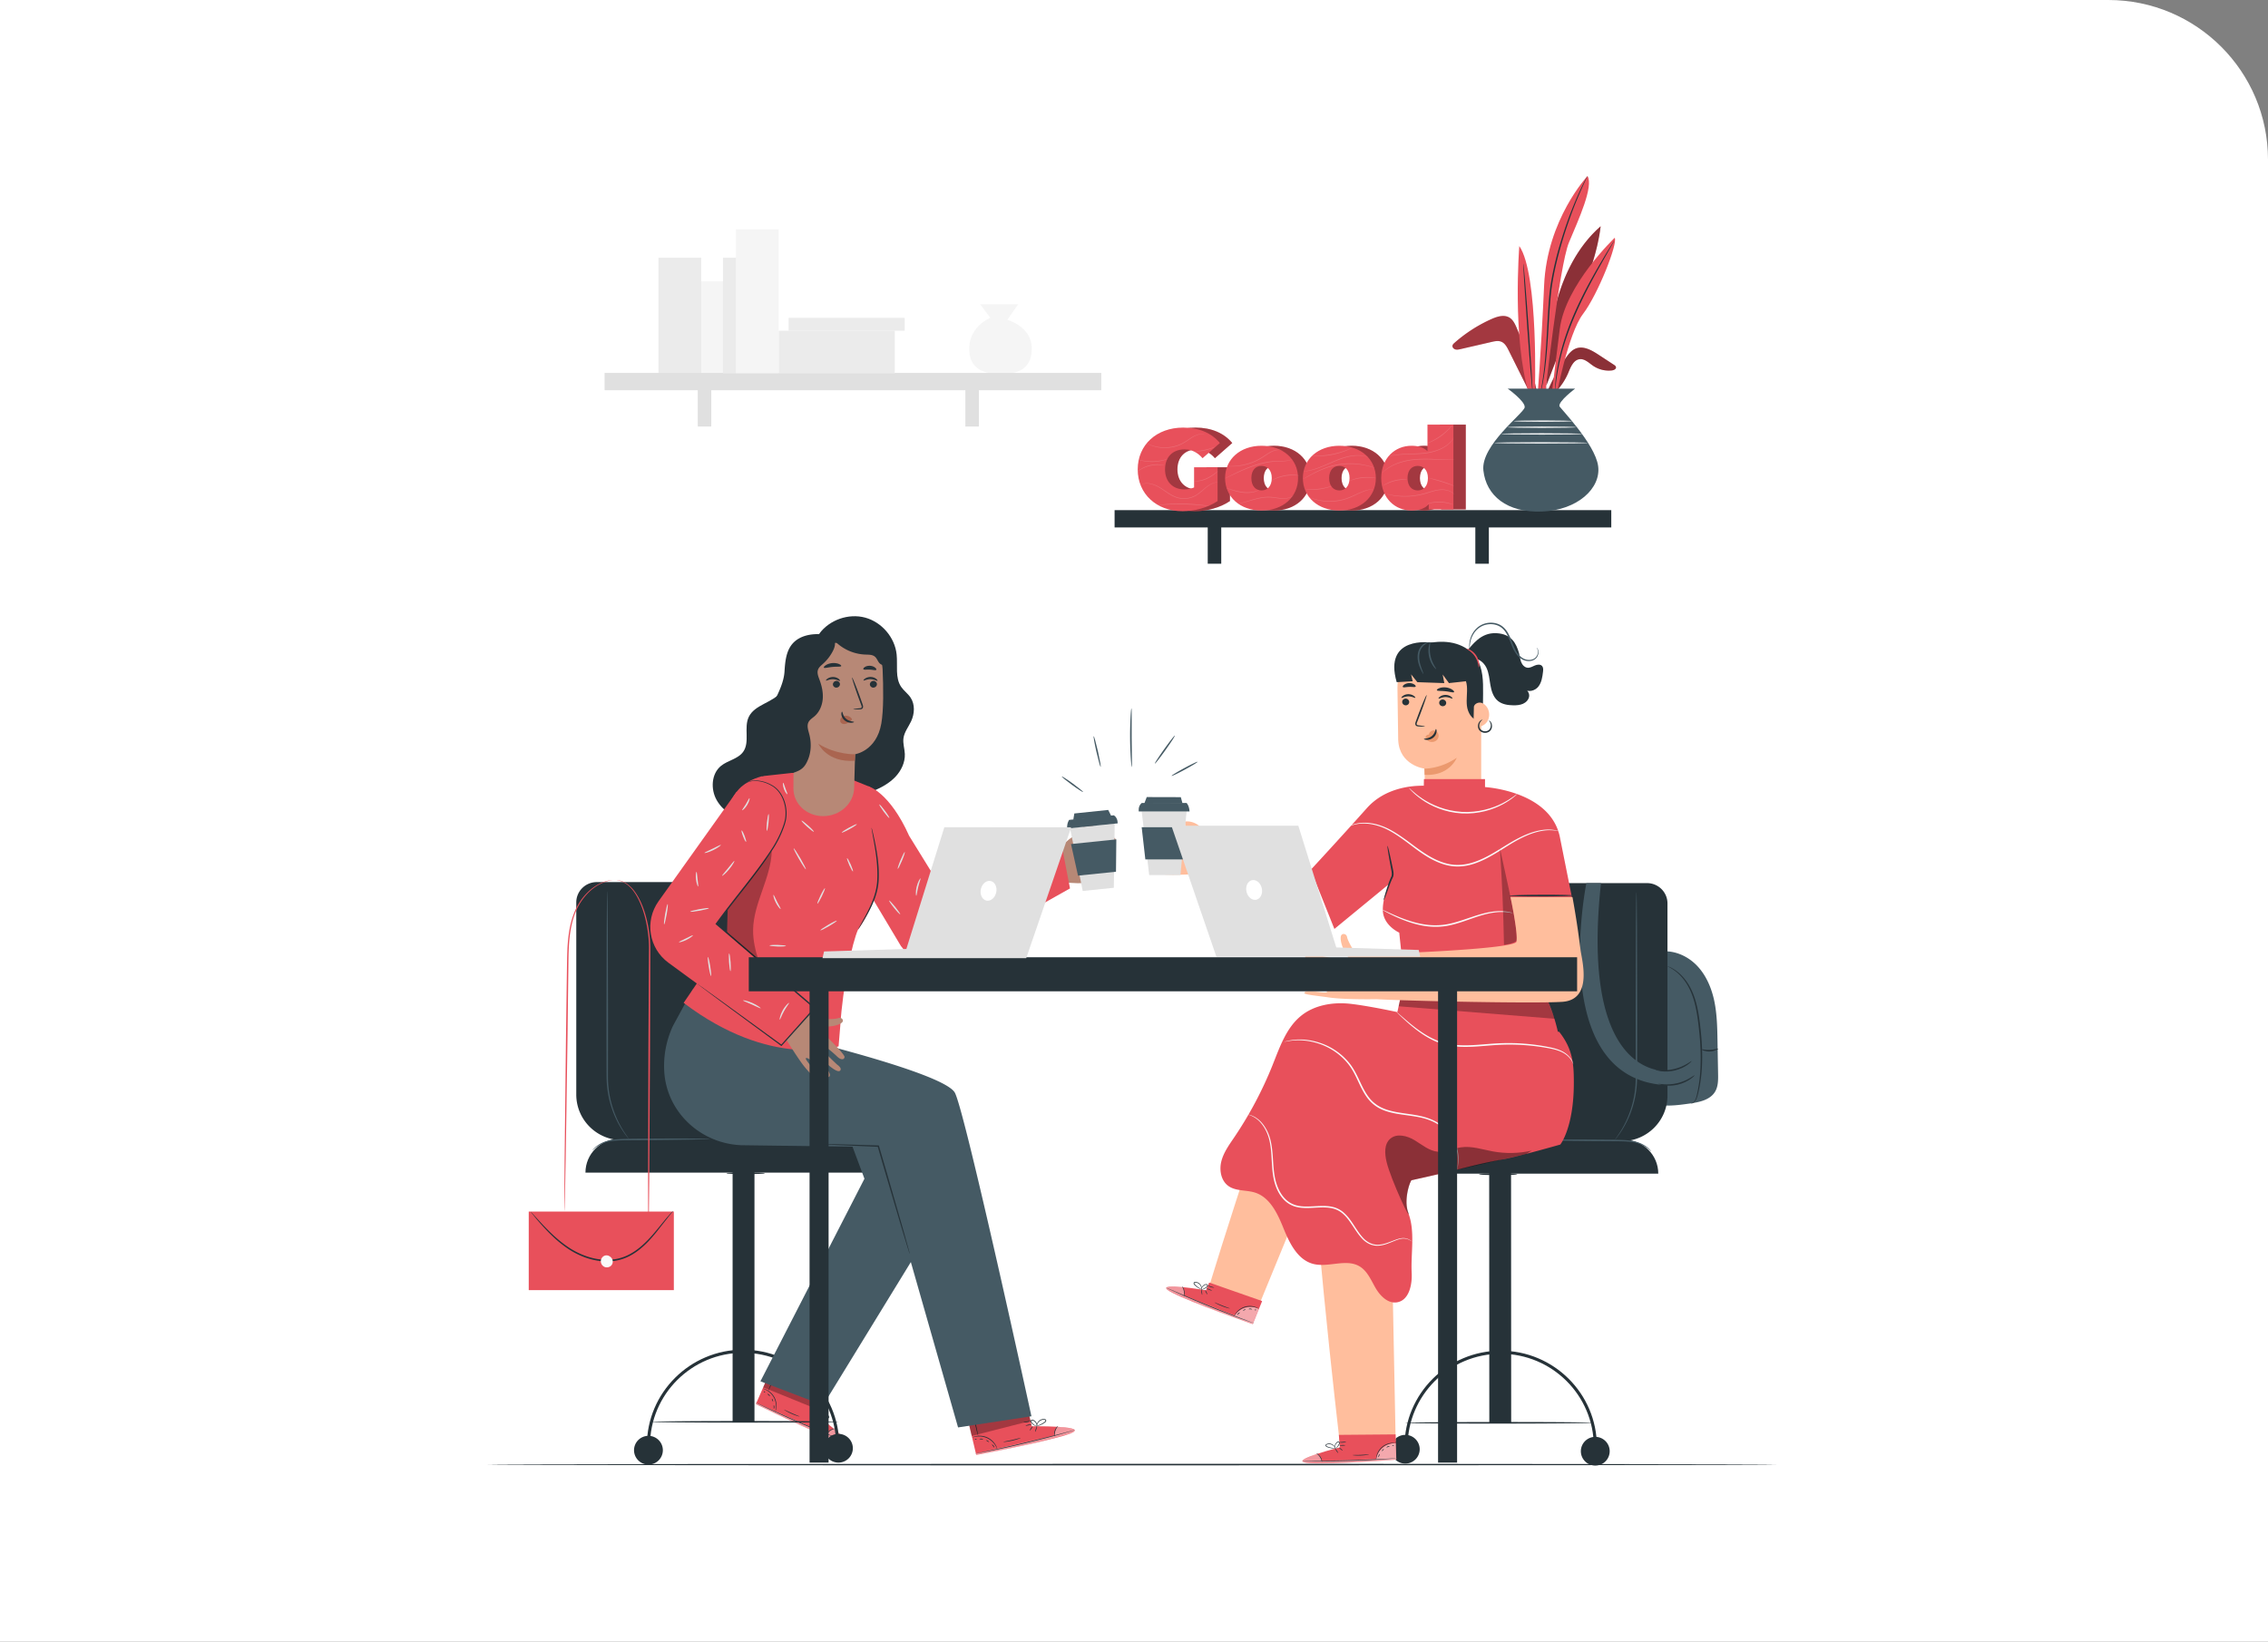 <svg xmlns="http://www.w3.org/2000/svg" width="554" height="401" fill="none"><rect width="100%" height="100%" fill="#808080" stroke="none"/><path fill="#fff" d="M0 0h515c21.539 0 39 17.46 39 39v362H0V0Z"/><g clip-path="url(#a)"><path fill="#F5F5F5" d="m248.711 74.318-2.659 3.805s5.984 1.651 5.984 6.948c0 5.296-3.653 6.285-7.642 6.285-3.99 0-7.811-1.157-7.643-6.453.168-5.296 5.151-7.275 5.151-7.275l-2.491-3.31h9.3Zm-71.577-5.601h-6.005v22.465h6.005V68.716Z"/><path fill="#EBEBEB" d="M171.282 62.947h-10.448v28.241h10.448v-28.24Z"/><path fill="#E0E0E0" d="M269.008 91.094H147.683v4.226h121.325v-4.226Z"/><path fill="#E0E0E0" d="M173.744 93.21h-3.302v10.979h3.302V93.211Zm65.36 0h-3.302v10.979h3.302V93.211Z"/><path fill="#EBEBEB" d="M218.567 80.785h-28.362v10.403h28.362V80.785Z"/><path fill="#F5F5F5" d="M190.205 56.015h-10.448v35.173h10.448V56.015Z"/><path fill="#EBEBEB" d="M179.757 62.947h-3.149v28.241h3.149v-28.24Zm41.228 14.696h-28.362v3.135h28.362v-3.135Z"/><path fill="#263238" d="M434 357.76c0 .102-70.518.189-157.489.189-87.008 0-157.511-.087-157.511-.189 0-.102 70.503-.189 157.504-.189 86.971-.008 157.496.08 157.496.189Zm-40.417-233.151H272.259v4.227h121.324v-4.227Z"/><path fill="#263238" d="M298.312 126.727h-3.302v10.977h3.302v-10.977Zm65.367 0h-3.302v10.977h3.302v-10.977Z"/><path fill="#E8505B" d="M294.696 114.14h5.742v8.257c-2.382 1.622-5.662 2.481-8.548 2.481-6.334 0-10.959-4.212-10.959-10.214 0-6.002 4.625-10.214 11.098-10.214 3.865 0 6.977 1.339 8.972 3.769l-4.23 3.71c-1.235-1.426-2.66-2.146-4.399-2.146-2.915 0-4.763 1.869-4.763 4.881 0 2.932 1.848 4.881 4.683 4.881.811 0 1.6-.138 2.411-.472v-4.933h-.007Zm7.576 2.648c0-4.634 3.726-7.9 8.913-7.9 5.217 0 8.914 3.266 8.914 7.9s-3.697 7.922-8.914 7.922c-5.187.008-8.913-3.288-8.913-7.922Zm11.405 0c0-1.979-1.096-2.983-2.492-2.983-1.402 0-2.491 1.004-2.491 2.983s1.096 3.012 2.491 3.012c1.396.007 2.492-1.026 2.492-3.012Zm7.598 0c0-4.634 3.726-7.9 8.913-7.9 5.217 0 8.914 3.266 8.914 7.9s-3.697 7.922-8.914 7.922c-5.187.008-8.913-3.288-8.913-7.922Zm11.405 0c0-1.979-1.096-2.983-2.492-2.983-1.402 0-2.491 1.004-2.491 2.983s1.096 3.012 2.491 3.012c1.396.007 2.492-1.026 2.492-3.012Zm25.366-13.058v20.704h-6.027v-1.258c-.928 1.033-2.302 1.535-4.201 1.535-4.011 0-7.401-3.012-7.401-7.923 0-4.91 3.39-7.9 7.401-7.9 1.68 0 2.973.422 3.894 1.309v-6.474h6.334v.007Zm-6.224 13.058c0-1.979-1.096-2.982-2.492-2.982-1.403 0-2.491 1.003-2.491 2.982 0 1.979 1.096 3.012 2.491 3.012 1.403.007 2.492-1.026 2.492-3.012Z"/><path fill="#000" d="M294.696 114.14h5.742v8.257c-2.382 1.622-5.662 2.481-8.548 2.481-6.334 0-10.959-4.212-10.959-10.214 0-6.002 4.625-10.214 11.098-10.214 3.865 0 6.977 1.339 8.972 3.769l-4.23 3.71c-1.235-1.426-2.66-2.146-4.399-2.146-2.915 0-4.763 1.869-4.763 4.881 0 2.932 1.848 4.881 4.683 4.881.811 0 1.6-.138 2.411-.472v-4.933h-.007Zm7.576 2.648c0-4.634 3.726-7.9 8.913-7.9 5.217 0 8.914 3.266 8.914 7.9s-3.697 7.922-8.914 7.922c-5.187.008-8.913-3.288-8.913-7.922Zm11.405 0c0-1.979-1.096-2.983-2.492-2.983-1.402 0-2.491 1.004-2.491 2.983s1.096 3.012 2.491 3.012c1.396.007 2.492-1.026 2.492-3.012Zm7.598 0c0-4.634 3.726-7.9 8.913-7.9 5.217 0 8.914 3.266 8.914 7.9s-3.697 7.922-8.914 7.922c-5.187.008-8.913-3.288-8.913-7.922Zm11.405 0c0-1.979-1.096-2.983-2.492-2.983-1.402 0-2.491 1.004-2.491 2.983s1.096 3.012 2.491 3.012c1.396.007 2.492-1.026 2.492-3.012Zm25.366-13.058v20.704h-6.027v-1.258c-.928 1.033-2.302 1.535-4.201 1.535-4.011 0-7.401-3.012-7.401-7.923 0-4.91 3.39-7.9 7.401-7.9 1.68 0 2.973.422 3.894 1.309v-6.474h6.334v.007Zm-6.224 13.058c0-1.979-1.096-2.982-2.492-2.982-1.403 0-2.491 1.003-2.491 2.982 0 1.979 1.096 3.012 2.491 3.012 1.403.007 2.492-1.026 2.492-3.012Z" opacity=".3"/><path fill="#E8505B" d="M291.671 114.14h5.743v8.257c-2.382 1.622-5.663 2.481-8.549 2.481-6.334 0-10.959-4.212-10.959-10.214 0-6.002 4.625-10.214 11.098-10.214 3.865 0 6.978 1.339 8.972 3.769l-4.23 3.71c-1.235-1.426-2.66-2.146-4.398-2.146-2.915 0-4.764 1.869-4.764 4.881 0 2.932 1.849 4.881 4.683 4.881.811 0 1.6-.138 2.411-.472v-4.933h-.007Zm7.576 2.648c0-4.634 3.726-7.9 8.914-7.9 5.216 0 8.913 3.266 8.913 7.9s-3.697 7.922-8.913 7.922c-5.188.008-8.914-3.288-8.914-7.922Zm11.405 0c0-1.979-1.096-2.983-2.491-2.983-1.403 0-2.492 1.004-2.492 2.983s1.096 3.012 2.492 3.012c1.395.007 2.491-1.026 2.491-3.012Zm7.598 0c0-4.634 3.726-7.9 8.914-7.9 5.216 0 8.913 3.266 8.913 7.9s-3.697 7.922-8.913 7.922c-5.188.008-8.914-3.288-8.914-7.922Zm11.405 0c0-1.979-1.096-2.983-2.491-2.983-1.403 0-2.492 1.004-2.492 2.983s1.096 3.012 2.492 3.012c1.395.007 2.491-1.026 2.491-3.012Zm25.367-13.058v20.704h-6.028v-1.258c-.928 1.033-2.301 1.535-4.201 1.535-4.011 0-7.401-3.012-7.401-7.923 0-4.91 3.39-7.9 7.401-7.9 1.681 0 2.974.422 3.894 1.309v-6.474h6.335v.007Zm-6.225 13.058c0-1.979-1.096-2.982-2.491-2.982-1.403 0-2.492 1.003-2.492 2.982 0 1.979 1.096 3.012 2.492 3.012 1.402.007 2.491-1.026 2.491-3.012Z"/><g fill="#fff" opacity=".4"><path d="M294.33 106.05c0 .015-.211-.036-.591-.029-.38.008-.936.095-1.564.364-1.278.487-2.652 1.95-4.712 2.59a9.59 9.59 0 0 1-5.356.138c-1.344-.364-2.06-.866-2.06-.866 0-.007.051.015.146.059l.402.189c.358.138.869.363 1.542.516a9.792 9.792 0 0 0 5.282-.174c2.016-.619 3.39-2.066 4.72-2.539.643-.262 1.22-.342 1.607-.328.38 0 .584.08.584.08Zm-9.132 6.061c0 .007-.088.051-.263.116a6.162 6.162 0 0 1-.745.233c-.636.175-1.535.342-2.543.364a11.336 11.336 0 0 1-2.557-.233 8.997 8.997 0 0 1-.753-.196c-.175-.059-.27-.095-.27-.102.007-.022.402.08 1.045.196.643.117 1.541.211 2.535.189a13.254 13.254 0 0 0 2.521-.32c.635-.145 1.023-.269 1.03-.247Zm11.616-2.947c.008.015-.248.153-.679.32a12.245 12.245 0 0 1-3.536.786c-.468.029-.753.022-.753 0s.285-.051.746-.109c.46-.058 1.088-.153 1.775-.306.687-.152 1.3-.334 1.739-.48.431-.138.701-.233.708-.211Zm-18.9 5.973c-.008-.007.065-.073.197-.182.131-.109.336-.255.606-.422a7.582 7.582 0 0 1 4.676-1.062c.307.036.563.073.731.116.168.044.263.066.256.08-.008.029-.38-.051-.994-.087a8.822 8.822 0 0 0-2.382.189 8.86 8.86 0 0 0-2.235.851c-.534.306-.833.539-.855.517Zm19.602 2.648c0 .014-.3.007-.804.145-.504.139-1.198.48-1.936 1.062-.745.568-1.52 1.405-2.601 2.067a5.872 5.872 0 0 1-3.967.72c-1.461-.248-2.63-1.077-3.66-1.775-1.023-.721-1.98-1.31-2.872-1.601-.891-.313-1.665-.334-2.184-.247-.519.087-.782.225-.789.211 0 0 .255-.16.782-.269.518-.109 1.322-.102 2.228.203.913.284 1.892.881 2.922 1.594 1.03.683 2.185 1.498 3.602 1.738a5.758 5.758 0 0 0 3.872-.691c1.06-.64 1.841-1.469 2.609-2.03.752-.582 1.468-.909 1.987-1.033.511-.138.811-.094.811-.094Zm.058-2.765c.008.007-.058.073-.175.189-.117.117-.3.269-.526.459-.46.371-1.125.844-1.944 1.236-.818.393-1.621.597-2.213.633a3.676 3.676 0 0 1-.702 0c-.168-.014-.255-.029-.255-.043 0-.029.365.007.942-.066.577-.065 1.359-.276 2.163-.662a11.746 11.746 0 0 0 1.936-1.186c.482-.342.76-.574.774-.56Zm-2.045 8.636c0 .007-.183-.007-.505-.044-.416-.043-.869-.094-1.373-.152a58.843 58.843 0 0 0-4.552-.27 60.218 60.218 0 0 0-4.559.088c-.504.036-.964.065-1.381.094-.328.022-.504.037-.511.022 0-.007.175-.036.504-.08.322-.044.797-.094 1.381-.145a45.449 45.449 0 0 1 9.133.181c.584.073 1.052.139 1.373.197.314.065.49.102.49.109Zm17.892-13.611c-.007.014-.197-.066-.562-.109-.358-.044-.899-.029-1.527.167-1.279.349-2.623 1.673-4.479 2.517a14.034 14.034 0 0 1-4.99 1.288c-.665.051-1.198.029-1.571.014-.146-.014-.292-.029-.424-.036-.095-.007-.146-.022-.146-.022 0-.007.051-.007.146-.007.139 0 .278.007.424.007.365-.007.906 0 1.556-.058a14.842 14.842 0 0 0 4.939-1.317c1.819-.829 3.178-2.146 4.508-2.488.643-.189 1.198-.189 1.564-.124.379.059.562.168.562.168Zm2.309 2.073s-.197.153-.614.299c-.416.145-1.059.254-1.848.269-.789.014-1.725.007-2.747.153-1.031.13-2.148.363-3.295.705-2.295.677-4.267 1.601-5.692 2.263-.643.305-1.205.574-1.68.8-.168.08-.314.145-.46.211-.103.051-.161.073-.169.065 0-.007.052-.036.154-.094.139-.073.285-.153.446-.24.467-.24 1.022-.517 1.658-.844 1.41-.691 3.383-1.63 5.691-2.314a20.27 20.27 0 0 1 3.317-.698c1.038-.131 1.98-.116 2.762-.116s1.417-.095 1.834-.219c.424-.123.636-.254.643-.24Zm-8.146 7.551c.007.008-.095.073-.278.168-.19.094-.468.211-.826.32-.716.218-1.768.327-2.907.189-1.14-.138-2.134-.444-2.835-.677a24.992 24.992 0 0 1-.833-.291c-.197-.072-.3-.116-.3-.131 0-.007.117.015.315.073.277.08.562.16.847.248.716.203 1.702.487 2.82.625 1.118.138 2.148.044 2.864-.145.716-.182 1.125-.408 1.133-.379Zm9.775-3.492c-.007.029-.387-.029-1.016-.058a11.57 11.57 0 0 0-2.425.153c-.935.167-1.761.443-2.331.683-.577.241-.92.43-.928.401-.007-.008.073-.066.227-.153.146-.095.373-.211.657-.349a9.419 9.419 0 0 1 2.353-.735 9.987 9.987 0 0 1 2.462-.117c.314.03.57.066.738.102.175.037.27.058.263.073Zm-1.315 4.802s-.132.152-.431.334c-.3.182-.789.386-1.425.466-.628.087-1.395.044-2.221-.073-.825-.116-1.731-.247-2.681-.182-1.907.138-3.565.735-4.778 1.055-.607.167-1.103.291-1.447.364a9.87 9.87 0 0 1-.402.073c-.095.014-.138.021-.138.014 0-.007.182-.058.526-.145.336-.095.832-.226 1.432-.408 1.205-.342 2.856-.96 4.8-1.098.971-.066 1.892.073 2.71.196.818.124 1.564.182 2.185.102a3.877 3.877 0 0 0 1.402-.407c.315-.175.461-.306.468-.291Zm18.148-9.342c-.007.015-.226-.058-.628-.152a8.202 8.202 0 0 0-1.746-.182c-.738 0-1.622.094-2.579.32-.957.225-1.973.589-3.025 1.018-2.09.881-3.975 1.739-5.428 2.117a11.39 11.39 0 0 1-1.739.349c-.417.051-.651.044-.651.044 0-.014.227-.036.643-.102.41-.065 1.001-.189 1.717-.393 1.44-.4 3.303-1.265 5.399-2.153 1.053-.429 2.083-.793 3.054-1.011a10.68 10.68 0 0 1 2.616-.291 7.734 7.734 0 0 1 1.753.233c.41.102.614.203.614.203Zm-3.952-2.233c.007.007-.117.08-.351.196-.227.117-.563.27-.986.451-.848.35-2.053.757-3.427 1.026a18.33 18.33 0 0 1-3.565.349c-.461 0-.833-.014-1.089-.036s-.394-.036-.394-.051c0-.007.146-.014.394-.014.256.007.628 0 1.081-.008a21.151 21.151 0 0 0 6.956-1.375c.424-.16.767-.298 1.001-.4.241-.094.372-.145.38-.138Z" opacity=".4"/><path d="M335.814 114.322c0 .008-.066-.014-.183-.043l-.511-.16c-.453-.124-1.096-.32-1.922-.466a17.942 17.942 0 0 0-6.473-.044c-2.513.444-4.624 1.448-6.1 2.197-.68.357-1.257.67-1.746.932-.176.094-.329.174-.475.254-.11.058-.168.088-.168.08 0-.007.051-.043.153-.109.139-.087.292-.174.46-.276.402-.24.987-.575 1.725-.975 1.468-.779 3.587-1.812 6.129-2.255a17.294 17.294 0 0 1 6.525.087c1.636.335 2.586.778 2.586.778Zm-10.353 4.351c.008.007-.08.05-.241.116-.16.065-.394.153-.686.247a13.547 13.547 0 0 1-4.742.597 8.783 8.783 0 0 1-.723-.066c-.168-.021-.263-.043-.263-.051 0-.021.38 0 .986.015.606.007 1.454-.015 2.374-.131a17.09 17.09 0 0 0 2.331-.466c.599-.167.957-.283.964-.261Zm10.638-1.87c-.007.022-.365-.029-.943-.08a12.782 12.782 0 0 0-4.5.444c-.563.16-.899.283-.913.262-.008-.008.08-.051.226-.117.154-.065.373-.153.65-.247a10.767 10.767 0 0 1 2.251-.473 10.672 10.672 0 0 1 2.294.022c.292.036.526.073.687.116.16.037.248.058.248.073Zm-.621 2.67c0 .015-.226.029-.628.095a9.25 9.25 0 0 0-1.659.465c-.679.255-1.468.626-2.345 1.041-.877.407-1.863.844-2.959 1.098-2.192.539-4.267.4-5.699.088a12.611 12.611 0 0 1-1.665-.488c-.154-.065-.3-.124-.439-.182-.102-.043-.146-.065-.146-.072 0-.008.059.007.161.043a13.882 13.882 0 0 0 2.111.589c1.425.284 3.478.408 5.641-.123 1.081-.248 2.053-.677 2.937-1.077.876-.4 1.673-.771 2.367-1.011a8.193 8.193 0 0 1 1.687-.422c.402-.058.636-.044.636-.044Zm19.829-7.166c0 .007-.066.014-.19.014-.168.008-.344.015-.541.022-.468.015-1.154.007-1.995-.014-1.68-.029-4.003-.204-6.56-.037-2.557.175-4.815.866-6.262 1.695a9.792 9.792 0 0 0-1.629 1.121c-.358.305-.541.487-.548.48 0 0 .168-.204.512-.524.343-.32.884-.742 1.614-1.171 1.454-.866 3.734-1.586 6.305-1.754 2.572-.167 4.895.03 6.576.08.84.037 1.519.051 1.987.059.197 0 .373.007.541.007.124.015.19.015.19.022Zm-.212-5.368s-.102.218-.358.582c-.249.363-.687.836-1.308 1.316-1.249.975-3.361 1.761-5.764 1.979-2.397.211-4.567.131-6.13.306-.782.072-1.403.167-1.834.254-.219.037-.38.08-.497.102-.109.022-.175.029-.175.029 0-.007.058-.022.168-.058.109-.029.277-.087.489-.131a15.543 15.543 0 0 1 1.834-.306c1.564-.196 3.741-.138 6.123-.349 2.374-.218 4.464-.975 5.713-1.913 1.271-.924 1.695-1.848 1.739-1.811Zm-.351-3.114c.007.007-.051.094-.175.262-.117.16-.307.385-.548.654a13.55 13.55 0 0 1-2.104 1.863 13.553 13.553 0 0 1-2.448 1.375c-.329.138-.606.24-.796.298-.19.058-.3.087-.3.08-.007-.022.409-.175 1.052-.48.65-.299 1.52-.771 2.404-1.397a16.131 16.131 0 0 0 2.111-1.811c.497-.517.782-.859.804-.844Zm-11.01 13.335c0 .021-.351.007-.913.029-.563.022-1.337.102-2.163.313-.826.211-1.549.509-2.046.756-.504.247-.796.429-.811.415-.007-.007.066-.066.19-.153a6.12 6.12 0 0 1 .57-.349 8.86 8.86 0 0 1 4.26-1.091c.285 0 .511.014.672.036.153.015.241.029.241.044Zm11.492 1.542c-.007.022-.35-.094-.898-.284-.548-.189-1.315-.443-2.163-.713a66.945 66.945 0 0 0-2.184-.632c-.563-.153-.914-.255-.906-.277.007-.022.358.044.935.167.57.131 1.351.335 2.206.597.855.262 1.615.538 2.155.757.534.218.863.371.855.385Zm.066 2.131c-.015.015-.161-.182-.511-.436-.351-.255-.921-.539-1.688-.655-.76-.131-1.695-.058-2.689.204-.993.247-2.06.654-3.229.916a17.56 17.56 0 0 1-6.079.313 14.15 14.15 0 0 1-1.819-.335c-.212-.05-.372-.101-.482-.131-.11-.029-.168-.05-.168-.058 0-.007.058.008.175.029.154.029.314.066.49.102.424.088 1.045.197 1.819.284 1.542.167 3.719.189 6.035-.357 1.154-.261 2.221-.662 3.229-.902 1.001-.254 1.965-.32 2.74-.174.782.131 1.359.444 1.702.713.344.283.475.487.475.487Zm-.343 2.437c-.008.022-.351-.102-.921-.24a10.817 10.817 0 0 0-2.265-.313 10.548 10.548 0 0 0-2.279.189c-.577.109-.928.218-.935.189 0-.007.08-.043.233-.102a7.23 7.23 0 0 1 .673-.196 8.967 8.967 0 0 1 4.595.131c.285.087.511.167.665.233.153.058.241.102.234.109Z" opacity=".4"/></g><path fill="#E8505B" d="M377.561 96.695a44.027 44.027 0 0 1 4.88-9.217c.665-.96 1.425-1.942 2.521-2.357 1.834-.698 3.821.422 5.465 1.499 1.264.829 2.535 1.658 3.799 2.488.226.145.468.32.504.582.073.465-.519.734-.986.793a6.813 6.813 0 0 1-4.61-1.135c-1.023-.699-2.017-1.739-3.252-1.608-1.534.16-2.221 1.935-2.812 3.354a15.121 15.121 0 0 1-6.466 7.253"/><path fill="#E8505B" d="M377.554 97.321c.292-7.566.591-15.197 2.418-22.552 1.826-7.355 5.297-14.506 11.017-19.497-.752 6.38-3.083 12.455-5.391 18.45-3.106 8.075-6.211 16.157-9.323 24.232m-.051 2.125a83.954 83.954 0 0 0-5.772-20.042c-.402-.939-.877-1.928-1.753-2.46-1.301-.778-2.967-.269-4.355.35a35.567 35.567 0 0 0-9.067 5.827c-.211.19-.438.4-.482.676-.073.415.293.808.709.924.409.11.847.015 1.264-.08 2.535-.582 5.07-1.163 7.598-1.753.767-.174 1.593-.349 2.331-.058.891.35 1.388 1.273 1.819 2.132 2.491 4.99 4.975 9.988 7.467 14.978"/><path fill="#000" d="M377.561 96.695a44.027 44.027 0 0 1 4.88-9.217c.665-.96 1.425-1.942 2.521-2.357 1.834-.698 3.821.422 5.465 1.499 1.264.829 2.535 1.658 3.799 2.488.226.145.468.32.504.582.073.465-.519.734-.986.793a6.813 6.813 0 0 1-4.61-1.135c-1.023-.699-2.017-1.739-3.252-1.608-1.534.16-2.221 1.935-2.812 3.354a15.121 15.121 0 0 1-6.466 7.253" opacity=".4"/><path fill="#000" d="M377.554 97.321c.292-7.566.591-15.197 2.418-22.552 1.826-7.355 5.297-14.506 11.017-19.497-.752 6.38-3.083 12.455-5.391 18.45-3.106 8.075-6.211 16.157-9.323 24.232" opacity=".4"/><path fill="#000" d="M376.224 100.079a83.954 83.954 0 0 0-5.772-20.042c-.402-.939-.877-1.928-1.753-2.46-1.301-.778-2.967-.269-4.355.35a35.567 35.567 0 0 0-9.067 5.827c-.211.19-.438.4-.482.676-.073.415.293.808.709.924.409.11.847.015 1.264-.08 2.535-.582 5.07-1.163 7.598-1.753.767-.174 1.593-.349 2.331-.058.891.35 1.388 1.273 1.819 2.132 2.491 4.99 4.975 9.988 7.467 14.978" opacity=".3"/><path fill="#E8505B" d="M387.775 43s-9.878 10.548-10.594 26.662c-.716 16.114-1.666 27.732-1.666 27.732h1.783s3.572-32.468 5.947-38.157c2.389-5.689 6.079-13.749 4.53-16.237Z"/><path fill="#263238" d="M387.775 43c.007.008-.066.182-.227.517-.168.356-.402.844-.687 1.455a105.723 105.723 0 0 0-2.316 5.427 111.408 111.408 0 0 0-2.856 8.271c-.95 3.15-1.863 6.664-2.484 10.41-.322 1.87-.468 3.718-.607 5.508-.131 1.79-.241 3.513-.336 5.157-.19 3.296-.394 6.257-.672 8.745a63.6 63.6 0 0 1-.877 5.849c-.131.683-.263 1.215-.35 1.571-.088.356-.139.546-.146.538-.015 0 .014-.196.08-.552.066-.364.175-.888.285-1.58a75.38 75.38 0 0 0 .767-5.848c.241-2.48.424-5.442.599-8.737.088-1.644.19-3.376.314-5.165.132-1.79.278-3.652.599-5.536.629-3.769 1.549-7.29 2.521-10.447a100.448 100.448 0 0 1 2.93-8.272c.942-2.313 1.79-4.146 2.418-5.398.307-.625.577-1.098.745-1.425.197-.328.292-.495.3-.488Z"/><path fill="#E8505B" d="M394.416 58.088s-12.055 11.458-13.414 22.268-2.06 16.601-2.06 16.601h1.191s2.856-15.408 6.546-20.26c3.689-4.852 8.57-17.307 7.737-18.61Z"/><path fill="#263238" d="M394.27 58.837c.007.007-.051.131-.176.364-.146.262-.328.596-.562 1.011l-2.104 3.696c-1.761 3.128-4.209 7.457-6.422 12.462-2.221 5.005-3.646 9.77-4.311 13.29a51.5 51.5 0 0 0-.65 4.191c-.066.495-.088.888-.124 1.15-.03.261-.052.4-.066.4-.015 0-.015-.139-.007-.408.014-.262.014-.655.058-1.157a38.38 38.38 0 0 1 .548-4.226c.614-3.55 2.009-8.359 4.237-13.379 2.222-5.027 4.706-9.34 6.525-12.44.913-1.55 1.666-2.793 2.199-3.644.256-.4.453-.728.614-.982.146-.219.226-.335.241-.328Z"/><path fill="#E8505B" d="M371.117 60.103s-1.783 22.633 2.382 36.142h1.424s.957-29.267-3.806-36.142Z"/><path fill="#263238" d="M372.103 64.38c.015 0 .029.11.059.321.029.247.058.553.095.917.073.85.175 1.986.292 3.375.234 2.852.541 6.795.847 11.152.315 4.358.578 8.301.753 11.16.08 1.39.146 2.532.19 3.383.014.37.022.67.036.924.008.21 0 .32-.007.32-.015 0-.029-.11-.058-.32-.03-.248-.059-.553-.095-.917-.073-.851-.176-1.986-.293-3.375-.233-2.852-.54-6.795-.847-11.153-.314-4.357-.577-8.3-.753-11.16-.08-1.389-.138-2.531-.19-3.382-.014-.371-.021-.67-.036-.924-.007-.204 0-.32.007-.32Z"/><path fill="#455A64" d="M368.282 94.935s4.369 3.128 4.15 4.576c-.226 1.448-10.762 9.268-10.09 15.401.673 6.14 5.721 10.381 14.349 10.046 8.629-.334 14.459-5.696 13.677-11.159-.781-5.471-9.351-14.165-9.446-14.586-.278-1.2 3.843-4.285 3.843-4.285h-16.483v.007Z"/><path fill="#FAFAFA" d="M383.997 102.865c0 .094-3.185.167-7.108.167-3.931 0-7.109-.073-7.109-.167 0-.095 3.185-.168 7.109-.168 3.923 0 7.108.08 7.108.168Zm1.001 1.491c0 .094-3.748.167-8.38.167-4.624 0-8.38-.073-8.38-.167 0-.095 3.748-.168 8.38-.168 4.632 0 8.38.073 8.38.168Zm1.513 1.637c0 .094-4.435.167-9.9.167-5.465 0-9.9-.073-9.9-.167 0-.095 4.428-.168 9.9-.168 5.465.007 9.9.08 9.9.168Zm1.337 2.19c0 .095-5.107.167-11.412.167-6.305 0-11.412-.072-11.412-.167 0-.095 5.107-.167 11.412-.167 6.305.007 11.412.08 11.412.167Z"/><path fill="#FFBE9D" d="M341.535 180.749c.263 6.234 6.4 7.005 6.4 7.005s.175 4.322.263 8.337c.088 3.674 3.098 6.606 6.787 6.606H355c3.777 0 6.831-3.063 6.809-6.824v-28.03c0-5.674-4.668-10.257-10.375-10.163h-.043c-5.626.095-10.119 4.7-10.039 10.309l.183 12.76Z"/><path fill="#EB996E" d="M347.935 187.754s3.901.102 7.912-2.662c0 0-1.76 4.539-7.854 4.176l-.058-1.514Zm.358-7.267a.739.739 0 0 1 .073-.735.739.739 0 0 1 .672-.298c.037-.568.599-1.041 1.169-1.019.57.022 1.081.495 1.184 1.062.102.561-.19 1.164-.665 1.477-.482.313-1.118.342-1.651.124-.417-.175-.782-.531-.833-.975"/><path fill="#263238" d="M342.514 171.429c-.015.451.358.837.825.859.475.021.87-.32.884-.771.015-.451-.35-.837-.825-.866-.468-.015-.87.327-.884.778Zm-.183-.96c.11.109.753-.371 1.681-.364.92-.007 1.6.466 1.702.35.051-.051-.059-.248-.351-.466a2.335 2.335 0 0 0-1.359-.415c-.577 0-1.059.211-1.337.43-.292.211-.394.414-.336.465Zm9.22 1.179c-.014.451.351.836.826.858.475.022.869-.32.884-.771.015-.451-.358-.837-.826-.866-.467-.022-.869.327-.884.779Zm-.153-1.004c.11.109.76-.364 1.68-.364.921-.007 1.6.459 1.703.349.051-.05-.059-.247-.351-.465a2.335 2.335 0 0 0-1.359-.415c-.577 0-1.059.211-1.337.429-.292.211-.387.415-.336.466Zm-3.346 6.809c.007-.051-.57-.153-1.498-.269-.234-.022-.46-.073-.497-.233-.058-.167.044-.422.161-.698.219-.568.453-1.164.694-1.79.964-2.546 1.666-4.634 1.564-4.671-.103-.036-.972 1.994-1.937 4.54-.233.626-.453 1.222-.664 1.797-.088.269-.241.567-.125.924a.584.584 0 0 0 .388.342c.153.043.285.051.401.058.928.051 1.506.051 1.513 0Zm2.71.64c-.153-.007-.153.989-1.008 1.695-.855.713-1.921.596-1.929.735-.014.065.241.196.687.203a2.483 2.483 0 0 0 1.615-.56c.526-.436.745-1.011.781-1.426.037-.407-.073-.654-.146-.647Zm.22-9.5c.087.247 1.015.131 2.096.262 1.089.109 1.958.421 2.105.196.065-.109-.088-.342-.439-.582-.35-.24-.906-.473-1.556-.546-.65-.072-1.242.029-1.637.189-.409.161-.606.357-.569.481Zm-8.315-.786c.161.211.797-.007 1.564-.015.767-.036 1.41.139 1.563-.08.066-.109-.036-.312-.321-.509-.278-.196-.745-.356-1.272-.342-.526.015-.979.204-1.249.422-.27.211-.358.422-.285.524Z"/><path fill="#263238" d="M343.054 161.863c1.323 2.677 4.727 4.14 7.591 3.252 1.732-.538 3.42-1.826 5.166-1.317 1.549.451 2.367 2.19 2.506 3.791.146 1.6-.183 3.222.007 4.823.19 1.6 1.125 3.302 2.711 3.615.343.066.745.044.971-.218.19-.218.205-.531.205-.815.022-1.855.036-3.717.058-5.572.03-2.983.008-6.169-1.644-8.657-1.132-1.71-2.951-2.91-4.916-3.499-1.966-.597-4.077-.612-6.108-.291-1.6.254-3.2.727-4.545 1.629-1.344.902-2.791 3.885-3.119 5.471"/><path fill="#FFBE9D" d="M360.026 172.594c.183-.669.965-1.062 1.652-.953.686.109 1.256.618 1.614 1.215.636 1.062.636 2.495-.08 3.507-.716 1.011-2.148 1.484-3.295 1.003"/><path fill="#263238" d="M358.032 159.375c1.6-1.811 3.594-4.896 7.474-4.707 3.719.182 4.866 2.518 5.531 4.838.204.72.255 1.477.518 2.175.263.699.833 1.361 1.578 1.426.636.058 1.213-.305 1.798-.553.584-.247 1.359-.334 1.768.153.307.364.27.902.212 1.375-.154 1.28-.344 2.626-1.14 3.638-.796 1.011-2.44 1.484-3.405.618.789.153 1.279 1.055 1.147 1.84-.138.786-.774 1.426-1.512 1.746-.738.32-1.556.371-2.36.364-1.322-.022-2.71-.233-3.733-1.062-1.14-.924-1.6-2.437-1.849-3.878-.248-1.44-.343-2.939-.979-4.255-.643-1.317-2.016-2.423-3.47-2.19m-10.024-3.942s-11.733-1.761-8.417 9.675l3.909-.225-.394-1.695 1.534 1.92 6.583.226-.402-2.095 1.541 2.095 4.136-.451c.007-.007 2.053-9.21-8.49-9.45Z"/><path fill="#E8505B" d="M361.225 163.02c-.117.015-.066-1.346-.936-2.655-.854-1.317-2.126-1.811-2.067-1.913.014-.044.35.014.833.269a4.315 4.315 0 0 1 1.556 1.433c.46.706.657 1.455.701 1.993.037.546-.044.873-.087.873Z"/><path fill="#455A64" d="M347.679 164.613c-.044.022-.314-.429-.672-1.2-.343-.764-.796-1.914-.716-3.259.044-.67.219-1.303.519-1.805a3.246 3.246 0 0 1 1.074-1.105c.774-.466 1.366-.371 1.351-.335.015.066-.54.08-1.198.56-.321.24-.665.589-.92 1.055-.256.458-.41 1.04-.446 1.651-.073 1.244.314 2.35.592 3.136.285.786.467 1.28.416 1.302Z"/><path fill="#455A64" d="M350.806 163.442c-.036.03-.343-.225-.716-.749a6.593 6.593 0 0 1-1.001-2.291c-.212-.961-.19-1.87-.073-2.496.11-.633.285-.996.322-.982.116.022-.307 1.557.124 3.398.402 1.84 1.439 3.048 1.344 3.12Z"/><path fill="#263238" d="M363.716 176.014c0-.044.541.189.701 1.004.066.385.029.902-.299 1.353-.322.458-.965.705-1.586.625-.621-.072-1.183-.465-1.388-.989a1.75 1.75 0 0 1 .037-1.382c.35-.75.935-.851.92-.808.037.058-.438.24-.672.91-.11.32-.146.749.037 1.142.168.392.606.691 1.11.756.504.058 1.001-.123 1.264-.465.27-.335.336-.764.314-1.106-.073-.699-.489-.997-.438-1.04Z"/><path fill="#455A64" d="M375.369 158.212c.007-.008.088.058.19.218.102.16.219.429.241.793.015.364-.066.822-.351 1.266-.277.443-.811.822-1.468.945-.65.124-1.403.03-2.09-.334-.686-.364-1.278-.96-1.738-1.673-.958-1.426-1.301-3.289-2.295-4.875-.496-.792-1.176-1.418-1.98-1.745-.803-.342-1.673-.401-2.462-.291-1.622.218-2.82 1.251-3.448 2.291a6.233 6.233 0 0 0-.921 2.743c-.065.691-.022 1.076-.051 1.084-.014 0-.036-.095-.058-.277a5.866 5.866 0 0 1-.037-.815 6.11 6.11 0 0 1 .84-2.873 5.377 5.377 0 0 1 1.396-1.572 5.12 5.12 0 0 1 2.236-.931c.847-.123 1.782-.065 2.659.299.884.356 1.636 1.054 2.155 1.884 1.052 1.68 1.374 3.528 2.272 4.888.431.684.979 1.244 1.6 1.586.614.342 1.308.444 1.893.342.591-.094 1.074-.407 1.337-.8a1.99 1.99 0 0 0 .38-1.142c-.022-.691-.344-.997-.3-1.011Zm30.021 74.275c3.273-.524 6.663.909 8.986 3.252 2.323 2.35 3.675 5.514 4.362 8.737.679 3.23.738 6.547.796 9.843.044 2.67.095 5.332.139 8.002.029 1.506.029 3.099-.753 4.379-1.234 2.023-3.894 2.547-6.246 2.874-2.433.342-4.903.677-7.343.356-2.44-.32-4.88-1.396-6.312-3.382-1.483-2.052-1.695-4.736-1.746-7.268a85.032 85.032 0 0 1 4.259-28.146"/><path fill="#263238" d="m363.793 347.555 5.341-.003-.034-63.75-5.341.003.034 63.75Z"/><path fill="#263238" d="M328.632 286.685h76.429c0-4.561-3.712-8.264-8.3-8.264h-59.836c-4.581.007-8.293 3.703-8.293 8.264Z"/><path fill="#263238" d="M361.254 286.853c0 .109 2.097.196 4.69.196 2.587 0 4.691-.087 4.691-.196 0-.109-2.097-.197-4.691-.197-2.593 0-4.69.088-4.69.197Zm-18.17 66.492h.752c-.007-12.484 10.192-22.647 22.729-22.654 12.537-.008 22.744 10.148 22.751 22.632h.753c-.008-12.899-10.55-23.389-23.504-23.382-12.953 0-23.489 10.505-23.481 23.404Z"/><path fill="#263238" d="M386.153 354.494a3.515 3.515 0 0 0 3.521 3.506 3.516 3.516 0 0 0 3.522-3.506 3.516 3.516 0 0 0-3.522-3.507 3.516 3.516 0 0 0-3.521 3.507Zm-46.408-.488a3.516 3.516 0 0 0 3.521 3.507 3.516 3.516 0 0 0 3.522-3.507 3.516 3.516 0 0 0-3.522-3.506 3.515 3.515 0 0 0-3.521 3.506Zm3.565-6.438c0 .109 10.221.189 22.832.182 12.61-.008 22.831-.102 22.831-.211s-10.221-.189-22.831-.182c-12.611.007-22.832.102-22.832.211Zm64.001-126.881v46.93c0 6.155-5.012 11.145-11.193 11.145H359.8l4.932-58.075c0-2.742 2.235-4.968 4.99-4.968h32.599c2.754 0 4.99 2.226 4.99 4.968Z"/><path fill="#455A64" d="M394.467 278.428c-.007-.007.022-.051.08-.138.073-.102.161-.233.263-.386a27.77 27.77 0 0 0 1.001-1.491 24.633 24.633 0 0 0 2.704-5.98c.401-1.331.73-2.816.898-4.438.19-1.615.146-3.368.146-5.209-.007-3.688-.007-7.74-.014-11.996l.058-21.795c.022-2.765.044-5.012.059-6.606.014-.756.029-1.353.036-1.797.015-.407.022-.625.037-.625.014 0 .029.218.036.625.008.444.022 1.041.037 1.797.014 1.594.036 3.841.058 6.606.015 5.609.037 13.298.059 21.795-.008 4.256-.008 8.308-.015 11.996-.007 1.841.029 3.609-.183 5.246a24.077 24.077 0 0 1-.957 4.481 23.485 23.485 0 0 1-2.842 5.98 23.279 23.279 0 0 1-1.059 1.455c-.241.327-.387.487-.402.48Z"/><path fill="#455A64" d="M374.697 278.449c0-.029.409-.051 1.154-.065.811-.007 1.871-.022 3.149-.037 2.66-.014 6.327-.007 10.382.015 2.024.022 3.96.022 5.713.065 1.754.03 3.368.124 4.662.51 1.307.356 2.243.974 2.805 1.462.285.24.482.451.607.604.131.145.19.233.182.24-.036.029-.292-.291-.884-.735a7.487 7.487 0 0 0-2.783-1.317c-1.272-.334-2.842-.407-4.603-.414-1.761-.015-3.69-.022-5.714-.037a760.404 760.404 0 0 1-10.374-.131c-1.279-.036-2.338-.058-3.149-.08-.738-.022-1.147-.051-1.147-.08Zm16.373-62.73c-5.334 49.374 16.964 45.86 16.964 45.86l-.153 3.521c-30.335-.56-20.377-49.374-20.377-49.374h3.566v-.007Z"/><path fill="#263238" d="M413.207 259.193c.029.029-.329.436-1.037.931-.702.494-1.79 1.047-3.076 1.36-1.293.306-2.506.306-3.361.182-.855-.124-1.359-.32-1.344-.356.014-.124 2.111.429 4.617-.19 2.521-.589 4.135-2.029 4.201-1.927Zm.738 3.463c.029.029-.329.436-1.038.931-.701.494-1.79 1.047-3.075 1.36-1.294.306-2.506.306-3.361.182-.855-.124-1.359-.32-1.344-.356.014-.124 2.111.429 4.617-.19 2.513-.589 4.128-2.029 4.201-1.927Z"/><path fill="#263238" d="M413.01 269.567c0-.021.131-.029.351-.131.219-.101.496-.341.708-.749.219-.407.373-.953.504-1.608.146-.647.285-1.396.409-2.226.534-3.31.629-7.973.066-13.058-.27-2.546-.584-4.969-1.176-7.1-.585-2.132-1.469-3.936-2.477-5.267a10.878 10.878 0 0 0-2.856-2.699c-.79-.502-1.286-.691-1.272-.72.008-.015.132.029.366.116.233.087.569.24.979.48.818.473 1.95 1.31 2.995 2.663 1.059 1.331 1.995 3.172 2.601 5.332.621 2.161.95 4.598 1.22 7.151.563 5.115.431 9.821-.175 13.146-.139.829-.3 1.579-.468 2.233-.146.648-.329 1.222-.577 1.63-.248.422-.57.662-.811.749-.248.08-.387.058-.387.058Z"/><path fill="#263238" d="M419.68 256.167c.059.08-.782.625-1.98.676-1.198.066-2.082-.4-2.038-.487.036-.109.913.167 2.016.109 1.104-.044 1.958-.4 2.002-.298Z"/><path fill="#FFBE9D" d="M381.703 255.993s-55.898-11.661-61.312-9.108c-5.414 2.554-25.023 67.329-25.023 67.329l12.15 4.648 21.597-52.568s41.768 15.219 48.607 13.808c6.831-1.411 3.981-24.109 3.981-24.109Z"/><path fill="#FFBE9D" d="M356.717 259.267c-.855.283-33.192 13.516-35.471 17.772-2.28 4.256 5.969 75.003 5.969 75.003h13.699l-1.264-64.083 38.064-7.865-20.997-20.827Z"/><path fill="#E8505B" d="m380.856 252.042-.322-.029c-1.103-4.903-2.966-9.268-5.457-13.174l.789-19.686h8.095l-2.871-14.361c-1.951-10.803-16.081-12.36-18.346-12.534v-1.943h-14.919l-.036 1.615c-3.01-.043-9.484.51-13.911 5.478-6.152 6.904-13.699 15.059-13.699 15.059l5.772 14.448 13.662-11.225s-1.834 2.961-1.834 6.533c0 3.826 4.011 5.594 4.011 5.594l1.228 11.647-1.688 7.77c-4.442-.968-9.6-1.877-12.084-2.088-3.975-.328-8.19.429-11.317 2.895-3.712 2.932-5.304 7.697-7.058 12.076a94.01 94.01 0 0 1-9.439 17.78c-1.242 1.833-2.572 3.674-3.105 5.82-.534 2.146-.066 4.707 1.739 5.994 1.833 1.31 4.369.924 6.517 1.615 3.689 1.193 5.523 5.209 6.97 8.796 1.454 3.586 3.412 7.58 7.152 8.599 3.734 1.011 8.095-1.361 11.405.625 1.907 1.142 2.798 3.376 3.909 5.296 1.118 1.921 3.01 3.827 5.209 3.485 2.93-.458 3.755-4.256 3.602-7.202-.249-4.838.92-10.207-.87-14.717-.818-2.066-.314-5.98.804-7.908l2.163-.473c9.79-2.153 12.515-3.223 20.303-4.656 3.931-.727 13.903-3.586 13.903-3.586s3.317-4.125 3.303-15.146c0-4.416-.212-8.155-3.58-12.397Z"/><path fill="#FAFAFA" d="M380.878 203.032c-.008.051-.775-.204-2.192-.233-1.417-.044-3.485.313-5.808 1.331-1.169.502-2.397 1.157-3.683 1.928-1.278.771-2.622 1.659-4.076 2.517-1.454.859-3.032 1.71-4.793 2.321-1.746.618-3.712.931-5.684.669-1.973-.255-3.777-1.033-5.392-1.935-1.615-.909-3.047-1.979-4.391-2.99-2.674-2.044-5.158-3.827-7.562-4.678-2.382-.88-4.508-.916-5.888-.647-1.403.262-2.083.698-2.105.647 0 0 .658-.48 2.075-.793 1.403-.32 3.573-.327 6.006.539 2.462.836 4.99 2.626 7.679 4.648 1.351 1.004 2.776 2.052 4.369 2.947 1.585.887 3.346 1.636 5.253 1.884 1.899.247 3.799-.051 5.516-.648 1.724-.589 3.28-1.426 4.734-2.269 1.454-.852 2.791-1.725 4.091-2.488 1.301-.764 2.55-1.412 3.734-1.906 2.367-.997 4.486-1.324 5.918-1.23 1.446.087 2.199.386 2.199.386Zm-11.376 20.02c-.007.036-.46-.095-1.286-.197-.825-.101-2.045-.138-3.514.095-1.476.218-3.185.713-5.056 1.375-1.87.64-3.93 1.44-6.217 1.841-2.294.392-4.537.247-6.495-.175-1.965-.415-3.653-1.048-5.041-1.63a40.204 40.204 0 0 1-4.062-2c-.19-.109-.293-.175-.285-.189.014-.022.438.167 1.198.516s1.863.859 3.251 1.419c1.395.545 3.076 1.149 5.012 1.535 1.929.4 4.121.531 6.356.145 2.236-.393 4.282-1.178 6.167-1.797 1.884-.64 3.631-1.12 5.136-1.309 1.505-.204 2.747-.124 3.58.022.416.072.738.152.949.225.198.073.307.117.307.124Zm14.788 36.912c-.044.022-.146-.676-.928-1.578a5.756 5.756 0 0 0-1.695-1.302c-.745-.386-1.666-.684-2.711-.902a52.176 52.176 0 0 0-11.879-.99c-1.535.044-3.127.182-4.757.313-3.251.276-6.443.407-9.242-.313-2.798-.691-5.019-2.109-6.743-3.375-1.724-1.288-2.996-2.481-3.872-3.296-.41-.393-.738-.713-.994-.96-.226-.226-.336-.342-.329-.357.008-.007.139.095.38.299.27.233.614.531 1.038.902.906.778 2.199 1.935 3.93 3.186 1.732 1.23 3.931 2.597 6.671 3.252 2.732.691 5.874.553 9.125.276 1.629-.13 3.229-.269 4.778-.305a49.533 49.533 0 0 1 4.464.073c2.842.174 5.377.567 7.481 1.025 1.053.241 1.995.553 2.748.975a5.905 5.905 0 0 1 1.709 1.39c.387.473.592.902.694 1.2a3.1 3.1 0 0 1 .103.349c.036.095.036.138.029.138Zm-28.37 25.745c-.051-.007.183-.807.205-2.284a10.132 10.132 0 0 0-1.805-5.849 10.854 10.854 0 0 0-3.083-2.939c-1.308-.822-2.878-1.397-4.595-1.731-1.717-.349-3.558-.524-5.458-.851-1.878-.35-3.909-.866-5.545-2.183-1.673-1.28-2.63-3.128-3.463-4.838-.826-1.724-1.556-3.419-2.601-4.808-2.097-2.794-4.924-4.467-7.416-5.289-2.513-.829-4.705-.909-6.173-.786-.738.08-1.308.146-1.688.24-.387.073-.592.102-.592.095 0-.015.197-.073.577-.167.38-.117.95-.211 1.695-.313 1.483-.175 3.704-.138 6.269.676 2.542.808 5.45 2.481 7.613 5.333 1.081 1.426 1.834 3.143 2.652 4.852.833 1.695 1.768 3.485 3.361 4.7 1.556 1.251 3.521 1.767 5.377 2.117 1.877.334 3.726.509 5.457.88 1.739.349 3.361.946 4.691 1.811a11.096 11.096 0 0 1 3.134 3.056 10.116 10.116 0 0 1 1.732 6.001c-.059 1.492-.344 2.277-.344 2.277Zm-10.944 17.569c-.007.015-.183-.109-.526-.298-.344-.182-.891-.451-1.644-.436-.753.007-1.622.342-2.616.756-.993.393-2.148.924-3.55.997-.351.014-.709 0-1.067-.08-.175-.044-.358-.087-.541-.131-.182-.051-.35-.138-.526-.211a5.836 5.836 0 0 1-1.877-1.411c-1.104-1.193-1.944-2.699-2.981-4.14-.519-.72-1.103-1.418-1.812-1.993a5.698 5.698 0 0 0-2.491-1.186c-1.878-.407-3.909-.08-5.991-.058-1.045.007-2.097-.065-3.091-.378a6.33 6.33 0 0 1-2.586-1.593c-1.418-1.441-2.141-3.296-2.528-5.049-.38-1.775-.431-3.485-.533-5.071-.088-1.586-.22-3.055-.519-4.365-.599-2.619-1.973-4.459-3.178-5.339-1.22-.895-2.112-.975-2.082-1.033 0-.008.051 0 .153.021.102.022.256.044.446.11.38.116.942.341 1.57.785 1.264.859 2.711 2.721 3.354 5.398.321 1.331.467 2.823.57 4.409.117 1.586.182 3.288.562 5.019.395 1.71 1.111 3.499 2.455 4.86a5.983 5.983 0 0 0 2.44 1.498c.936.299 1.951.372 2.974.357 2.046-.015 4.099-.349 6.071.08.979.204 1.9.655 2.638 1.273.745.611 1.344 1.339 1.87 2.073 1.045 1.47 1.87 2.969 2.93 4.133 1.03 1.185 2.44 1.84 3.77 1.782 1.329-.051 2.476-.553 3.485-.924 1.001-.393 1.907-.72 2.688-.706.789.008 1.345.313 1.681.517.168.109.292.196.372.262.073.029.117.065.11.072Z"/><path fill="#000" d="M343.887 295.764c1.337 4.147-4.186-7.689-5.187-11.931-.468-1.964-.636-4.35.891-5.667 1.615-1.396 4.143-.734 5.969.371 1.827 1.106 3.558 2.619 5.684 2.801 1.907.16 3.727-.8 5.619-1.077 2.608-.385 5.202.524 7.795.997 3.135.575 6.393.502 9.498-.196l-1.373.836-28.026 6.409c-.161-.014-1.871 4.351-.87 7.457Z" opacity=".4"/><path fill="#263238" d="M337.977 219.91c-.051-.022.16-.764.511-1.957.183-.597.402-1.31.672-2.088.139-.393.293-.8.461-1.215.095-.226.211-.422.277-.611.059-.189.081-.408.081-.626-.015-.444-.125-.895-.205-1.338-.08-.437-.161-.859-.234-1.273-.139-.772-.263-1.492-.38-2.161-.204-1.23-.299-2.001-.241-2.008.059-.015.256.735.534 1.95.146.654.299 1.375.467 2.138.088.408.168.83.263 1.266.08.437.205.895.219 1.404a2.26 2.26 0 0 1-.102.764c-.088.255-.212.451-.292.633-.176.407-.336.808-.482 1.193-.271.735-.526 1.419-.76 2.052-.424 1.185-.738 1.898-.789 1.877Z"/><path fill="#000" d="M366.375 207.193c.534 8.075.848 15.51 1.001 23.6 1.213-.138 2.309-.378 3.054-.953.417-3.448-2.206-13.946-4.055-22.647Z" opacity=".3"/><path fill="#FAFAFA" d="M370.613 193.938c.007.007-.066.087-.205.218-.146.131-.351.335-.65.56-.577.473-1.461 1.092-2.63 1.732-2.324 1.273-5.962 2.481-10.075 2.248-4.106-.24-7.591-1.848-9.747-3.383-1.088-.764-1.899-1.484-2.418-2.015-.27-.255-.445-.488-.577-.626-.124-.145-.19-.233-.183-.24.059-.065 1.133 1.208 3.325 2.663 2.169 1.455 5.596 2.997 9.622 3.23 4.018.225 7.605-.91 9.929-2.11 2.345-1.208 3.558-2.35 3.609-2.277Z"/><path fill="#FFBE9D" d="m289.428 200.689.241 2.612-9.037.211s0 3.034.913 3.943c0 0-.913 1.819.102 2.83 1.016 1.011 1.622.706 1.622.706s-.409 2.022.606 2.531c1.016.51 14.182-.276 14.182-.276l-.811-8.439-2.945-.262c-.087-2.786-2.995-4.183-4.873-3.856Z"/><path fill="#E0E0E0" d="m289.852 198.165-1.513 15.597h-7.627l-1.834-15.597h10.974Z"/><path fill="#455A64" d="M289.852 196.149s.635.633.716 2.059h-12.399s-.241-1.266.716-2.059h10.967Z"/><path fill="#455A64" d="m288.434 194.724.424 1.542-9.366.066.621-1.63 8.321.022Zm1.571 7.347c0 .146-.906 7.85-.906 7.85h-9.33l-.891-7.85h11.127Z"/><path fill="#E8505B" d="m327.273 353.548-.233-3.048 13.852-.116.19 6.147-.84.08c-3.756.306-19.12 1.31-21.656.611-2.827-.764 8.687-3.674 8.687-3.674Z"/><path fill="#fff" d="M336.135 356.56a4.681 4.681 0 0 1 1.659-2.939c.891-.727 2.002-1.135 3.156-1.069l.102 3.79-4.917.218Z" opacity=".5"/><path fill="#fff" d="M321.655 355.171s-4.026 1.273-3.507 1.928c.526.654 16.088.225 22.934-.56l-.029-.306-18.149.655s-.46-1.71-1.249-1.717Z" opacity=".4"/><path fill="#263238" d="M341.264 356.218c0 .007-.08.015-.233.029-.205.015-.424.037-.673.059-.672.05-1.497.101-2.476.174a247.374 247.374 0 0 1-16.359.458c-.979-.014-1.804-.021-2.476-.036a88.267 88.267 0 0 1-.672-.022c-.154-.007-.234-.014-.234-.022 0-.007.08-.007.234-.014.204 0 .423-.007.672-.007.672-.008 1.505-.008 2.476-.015 2.097-.015 4.983-.051 8.183-.138 3.193-.088 6.086-.218 8.176-.32.979-.051 1.804-.088 2.476-.124.249-.007.475-.022.673-.029.153 0 .233 0 .233.007Z"/><path fill="#263238" d="M322.912 357.099c-.052.007-.103-.582-.497-1.164-.38-.59-.899-.881-.87-.924.008-.044.599.196 1.009.829.423.626.401 1.266.358 1.259Zm3.967-2.147c-.037.022-.234-.203-.446-.509-.204-.305-.343-.575-.307-.604.037-.029.234.204.446.51.212.312.343.582.307.603Zm1.088-.611c-.029.037-.248-.102-.489-.305-.241-.204-.409-.401-.38-.43.029-.036.248.102.49.306.241.204.409.393.379.429Zm.665-1.302c0 .044-.314.095-.708.109-.395.015-.716-.007-.716-.058 0-.044.314-.095.708-.109.395-.007.709.014.716.058Zm.212-.909c.015.044-.329.204-.789.255-.46.051-.833-.044-.826-.088.008-.043.366-.029.804-.08.446-.043.796-.131.811-.087Z"/><path fill="#263238" d="M326.382 353.781c0 .022-.336.066-.877.022a4.674 4.674 0 0 1-.935-.182c-.175-.058-.351-.094-.541-.203-.087-.059-.189-.131-.226-.262a.344.344 0 0 1 .124-.349c.826-.459 1.673-.008 2.002.414.175.218.263.429.3.575.036.145.036.233.029.233-.029.014-.066-.342-.417-.735a1.616 1.616 0 0 0-.759-.466c-.315-.08-.753-.094-1.045.102-.139.109-.081.269.08.357.146.087.336.138.497.196.336.102.643.167.906.211.533.073.862.058.862.087Z"/><path fill="#263238" d="M326.163 353.832c-.015.007-.146-.211-.117-.604.015-.196.08-.422.219-.64.146-.197.344-.473.716-.466.205.022.307.248.278.393a1.057 1.057 0 0 1-.139.393c-.124.218-.263.4-.402.538-.27.277-.482.386-.489.364-.015-.022.168-.16.401-.444.117-.138.242-.32.351-.531.117-.189.19-.524-.029-.553-.219-.014-.438.211-.57.386-.131.189-.205.4-.234.575-.051.356.044.582.015.589Zm14.722-1.317c0 .03-.395-.029-1.009.066-.606.087-1.454.356-2.17.96a4.404 4.404 0 0 0-1.322 1.972c-.19.589-.205.982-.234.974-.007 0-.014-.094-.007-.276.007-.175.044-.429.131-.735a4.179 4.179 0 0 1 1.323-2.058 4.222 4.222 0 0 1 2.265-.953c.314-.03.577-.022.752 0 .176.014.271.036.271.05Zm-6.496 2.772c.008.044-.876.211-1.987.255-1.11.043-2.002-.058-1.994-.102 0-.051.891-.015 1.994-.058 1.089-.051 1.98-.146 1.987-.095Z"/><path fill="#263238" d="M337.056 355.207c.037.029-.066.189-.153.393-.088.204-.132.386-.176.386-.043 0-.073-.211.022-.451.103-.233.278-.357.307-.328Zm.972-1.273c.036.029-.051.175-.19.32-.139.146-.278.24-.307.211-.037-.029.051-.174.19-.32.139-.153.278-.24.307-.211Zm1.424-.611c-.007.043-.189.05-.387.123-.197.073-.336.189-.372.153-.037-.022.073-.218.321-.313.241-.087.453-.007.438.037Zm1.023-.299c.015.044-.058.117-.168.16-.109.044-.219.051-.233.008-.015-.044.058-.117.168-.16.109-.044.211-.051.233-.008Z"/><path fill="#E8505B" d="m294.579 315.173.789-1.884 12.932 4.525-2.28 5.631-.804-.269c-3.565-1.223-18.031-6.468-20.069-8.119-2.28-1.841 9.432.116 9.432.116Z"/><path fill="#fff" d="M301.476 321.48a4.752 4.752 0 0 1 2.71-2.029c1.111-.313 2.294-.233 3.324.283l-1.439 3.514-4.595-1.768Z" opacity=".5"/><path fill="#fff" d="M288.778 314.402s-4.201-.444-3.989.356c.219.808 14.634 6.657 21.224 8.679l.095-.291-16.877-6.678c0 .007.27-1.739-.453-2.066Z" opacity=".4"/><path fill="#263238" d="M306.312 323.226c0 .008-.08-.014-.226-.065l-.636-.218-2.338-.83a269.981 269.981 0 0 1-7.634-2.939 255.384 255.384 0 0 1-7.533-3.193 363.91 363.91 0 0 0-2.258-1.026l-.606-.291a1.286 1.286 0 0 1-.205-.109c0-.007.081.022.22.08l.621.262c.621.262 1.381.589 2.279.975 1.922.822 4.588 1.949 7.547 3.15a359.42 359.42 0 0 0 7.613 2.982c.913.349 1.688.64 2.316.88.234.088.439.175.629.248.138.058.211.087.211.094Z"/><path fill="#263238" d="M289.158 316.672c-.051-.015.139-.575.014-1.266-.109-.691-.467-1.164-.423-1.193.021-.036.467.422.584 1.164.132.742-.139 1.317-.175 1.295Zm4.493-.371c-.044.007-.132-.284-.197-.648-.066-.363-.081-.662-.037-.676.044-.008.132.283.197.64.066.371.081.676.037.684Zm1.242-.124c-.044.022-.183-.196-.322-.473-.138-.283-.219-.531-.175-.545.044-.022.183.196.322.473.138.276.219.523.175.545Zm1.132-.924c-.014.044-.328-.036-.694-.182-.365-.145-.65-.291-.635-.334.014-.044.328.036.694.181.372.139.657.291.635.335Zm.57-.749c0 .044-.38.058-.825-.087-.439-.139-.746-.371-.716-.408.022-.043.35.117.767.255.416.138.774.196.774.24Z"/><path fill="#263238" d="M293.673 315.028c-.007.014-.336-.073-.811-.335a5.338 5.338 0 0 1-.789-.538c-.139-.124-.285-.233-.409-.4-.059-.088-.117-.197-.095-.335.014-.138.139-.247.256-.276.942-.088 1.541.662 1.665 1.178.073.269.066.495.044.648-.022.152-.058.232-.066.225-.029 0 .073-.342-.087-.836a1.521 1.521 0 0 0-.512-.728c-.248-.204-.65-.385-.993-.327-.168.043-.183.211-.073.356.095.138.248.262.38.379.263.232.518.414.745.552.445.284.76.415.745.437Z"/><path fill="#263238" d="M293.446 314.984c-.014.008-.051-.247.139-.596.095-.168.249-.357.461-.502.219-.124.504-.291.847-.138.175.101.183.349.095.472a.89.89 0 0 1-.285.306 2.745 2.745 0 0 1-.584.335c-.358.145-.592.16-.599.138-.008-.029.219-.08.547-.248a3.02 3.02 0 0 0 .541-.349c.183-.123.38-.4.197-.523-.197-.102-.482.014-.672.123a1.58 1.58 0 0 0-.445.429c-.198.32-.212.561-.242.553Zm14.013 4.692c-.014.029-.35-.182-.942-.342a4.432 4.432 0 0 0-2.375.008c-.906.269-1.6.814-2.001 1.273-.417.458-.578.814-.607.8-.007-.007.022-.095.102-.255.081-.16.212-.378.417-.625a4.228 4.228 0 0 1 2.046-1.353 4.18 4.18 0 0 1 2.454.036c.3.102.534.211.687.298.146.095.227.153.219.16Zm-7.065-.065c-.007.044-.891-.16-1.921-.567-1.03-.408-1.805-.859-1.79-.895.022-.044.826.342 1.848.742 1.023.407 1.871.676 1.863.72Z"/><path fill="#263238" d="M302.871 320.615c.015.044-.139.146-.299.299-.161.152-.278.305-.322.283-.044-.014.015-.225.205-.4.182-.182.394-.225.416-.182Zm1.403-.778c.015.043-.117.138-.3.218-.182.08-.35.109-.365.065-.014-.043.117-.138.3-.218.182-.08.343-.109.365-.065Zm1.549.015c-.029.036-.19-.03-.409-.044-.212-.015-.388.036-.409-.007-.022-.037.153-.175.416-.153.27.007.431.167.402.204Zm1.052.13c0 .043-.102.08-.219.08-.124 0-.219-.044-.219-.087 0-.044.102-.08.219-.08.124.007.219.043.219.087Zm77.568-101.244c0 .117-3.536.226-7.898.24-4.361.015-7.898-.065-7.898-.182 0-.116 3.537-.225 7.898-.24 4.355-.014 7.898.066 7.898.182Z"/><path fill="#000" d="m341.659 245.808 38.108 3.048-1.629-4.241-36.106-.524-.373 1.717Z" opacity=".3"/><path fill="#FFBE9D" d="M386.072 232.029a224.37 224.37 0 0 0-1.965-12.883h-15.138s1.878 8.824 1.461 10.868c-.365 1.782-29.699 2.961-37.341 3.085-.453-.342-1.118.232-1.702-.277a6.146 6.146 0 0 1-1.301-1.6c-.416-.728-.928-1.724-1.045-2.357-.146-.786-1.147-.982-1.453-.328-.307.655.036 2.823 1.49 4.918s-2.353 1.004-3.748.633c-1.396-.371-5.757-1.317-6.21-.968-.658.51-.249 1.324 1.154 1.666 1.418.342 5.531 1.652 5.304 2.394-.219.735-7.298-1.259-7.298-1.259s-1.447-.676-1.732.175c-.519 1.535 7.153 3.084 7.883 3.208.512.087.293.902-.248.778-.555-.13-7.014-2.153-7.555-.596-.416 1.193 6.298 1.331 7.409 2.517 1.11 1.179-5.085-.64-5.436.517-.131.429 2.448.632 6.152 1.149 3.463.487 9.907.444 11.448.407 8.592.466 38.963 1.092 45.444.641 7.554-.532 4.72-10.302 4.427-12.688Z"/><path fill="#455A64" d="M276.453 187.347c-.052 0-.147-.793-.234-2.088a87.571 87.571 0 0 1-.059-10.126c.073-1.295.161-2.095.212-2.088.051 0 .066.807.059 2.095v5.056c.022 1.913.043 3.638.065 5.056.008 1.288.008 2.088-.043 2.095Zm10.52-7.653c.088.059-.935 1.637-2.279 3.521-1.345 1.885-2.506 3.369-2.594 3.303-.088-.058.935-1.637 2.28-3.521 1.344-1.884 2.506-3.368 2.593-3.303Zm5.553 6.395c.051.094-1.33.938-3.076 1.884-1.754.953-3.207 1.644-3.259 1.549-.051-.094 1.33-.938 3.076-1.884s3.208-1.644 3.259-1.549Z"/><path fill="#E8505B" d="m199.031 345.4 2.937-6.897-12.939-5.558-4.399 10.047.782.393c3.485 1.731 17.841 8.555 20.537 8.86 3.01.342-6.918-6.845-6.918-6.845Z"/><path fill="#fff" d="M203.801 349.103s3.376 2.765 2.616 3.186c-.753.422-15.525-5.928-21.794-9.297l.146-.276 17.162 7.558c.007-.007 1.103-1.462 1.87-1.171Z" opacity=".4"/><path fill="#263238" d="M184.572 342.613c0 .008.073.044.212.117.19.094.394.196.621.312.628.306 1.395.677 2.308 1.114 1.958.923 4.676 2.167 7.701 3.477a240.147 240.147 0 0 0 7.817 3.215c.943.364 1.747.67 2.397.917l.657.24c.154.051.234.08.234.073 0-.007-.073-.044-.219-.102-.19-.08-.402-.167-.643-.269-.643-.262-1.439-.582-2.374-.968a452.515 452.515 0 0 1-7.796-3.259 465.935 465.935 0 0 1-7.722-3.426c-.921-.422-1.695-.771-2.331-1.062-.234-.11-.446-.197-.636-.284a2.238 2.238 0 0 0-.226-.095Z"/><path fill="#263238" d="M201.843 350.463c.044.029.322-.516.921-.931.592-.422 1.198-.502 1.191-.553.007-.043-.651-.036-1.286.415-.636.451-.862 1.062-.826 1.069Zm-2.973-3.565c.029.037.307-.101.621-.32.314-.218.555-.422.526-.458-.03-.036-.307.102-.621.32-.322.211-.556.415-.526.458Zm-.811-1.004c.014.044.277 0 .584-.109.307-.102.548-.226.534-.269-.015-.044-.278 0-.585.109-.307.102-.548.225-.533.269Zm-.139-1.498c-.022.044.263.211.636.379.372.167.686.262.708.218.022-.044-.263-.211-.635-.378-.373-.168-.687-.262-.709-.219Zm.146-.96c-.029.029.234.32.658.545.423.226.811.277.825.233.015-.051-.343-.167-.745-.378-.402-.211-.701-.437-.738-.4Z"/><path fill="#263238" d="M199.79 345.96c-.007.014.293.196.833.349.271.08.599.153.972.189.19.015.372.044.599.008.11-.022.234-.059.314-.168.088-.109.081-.276.015-.385-.614-.75-1.608-.648-2.075-.364a1.604 1.604 0 0 0-.512.436c-.095.124-.124.211-.116.211.021.022.197-.298.686-.545.241-.117.563-.197.906-.153.329.036.76.196.965.495.087.152-.03.283-.212.312-.176.03-.373.008-.556 0a6.132 6.132 0 0 1-.949-.145c-.541-.131-.855-.262-.87-.24Z"/><path fill="#263238" d="M199.988 346.098c.007.015.219-.145.343-.531a1.47 1.47 0 0 0 .036-.705c-.065-.248-.146-.582-.511-.721-.205-.058-.394.117-.424.27a.978.978 0 0 0-.022.429c.037.262.103.487.176.669.153.364.314.553.329.538.021-.014-.103-.218-.22-.582a3.011 3.011 0 0 1-.131-.647c-.037-.226.022-.575.241-.517.219.073.343.364.394.59.052.232.044.458 0 .64-.065.364-.233.545-.211.567Zm-13.619-6.896c-.007.029.387.124.943.444a4.565 4.565 0 0 1 1.717 1.753c.46.858.555 1.76.504 2.393-.044.641-.183 1.019-.154 1.026.008 0 .051-.087.11-.262.058-.174.124-.429.161-.756.08-.648 0-1.594-.475-2.481a4.35 4.35 0 0 0-1.805-1.775 3.877 3.877 0 0 0-.716-.291c-.183-.044-.285-.058-.285-.051Zm3.66-4.78c-.043-.022-.606 1.142-1.256 2.597s-1.147 2.648-1.103 2.67c.043.022.606-1.142 1.256-2.597.658-1.455 1.147-2.648 1.103-2.67Zm1.505 9.923c-.022.036.76.538 1.805.997 1.045.465 1.943.705 1.958.662.015-.044-.855-.357-1.885-.815-1.037-.451-1.848-.88-1.878-.844Z"/><path fill="#263238" d="M188.999 343.254c-.044.014-.007.211-.007.436.007.233-.022.422.022.437.044.014.153-.175.146-.444 0-.262-.117-.451-.161-.429Zm-.438-1.594c-.044.015-.022.19.058.379.073.189.176.334.22.32.043-.015.021-.189-.059-.379-.08-.196-.175-.341-.219-.32Zm-1.133-1.127c-.007.051.161.116.322.269.168.146.256.306.299.291.044-.007.015-.24-.189-.422-.198-.182-.424-.189-.432-.138Zm-.862-.676c-.036.036.015.131.103.218.087.087.19.131.219.094.036-.036-.015-.131-.102-.218-.088-.087-.19-.131-.22-.094Z"/><path fill="#000" d="m186.427 338.881 13.122 5.333.65-1.564-13.019-5.493-.753 1.724Z" opacity=".3"/><path fill="#B78876" d="m260.343 215.603 2.966.145c2.71-.102 4.223-.051 5.019-.72 1.067-.895-.263-1.92-.263-1.92s1.995-.553 1.878-1.746c-.073-.815-.994-.961-.994-.961s1.761-.567 2.148-1.258c.526-.946-.665-1.543-.665-1.543 2.433-1.302 2.309-2.742 1.776-2.917-.534-.174-2.419.553-2.419.553-1.57.349-5.866 1.382-4.164-.844s2.17-4.576 1.856-5.296c-.314-.72-1.447-.545-1.637.298-.153.684-.767 1.746-1.257 2.525a6.815 6.815 0 0 1-1.512 1.688c-.701.545-1.308.982-1.841 1.345l-2.791 2.379 1.9 8.272Z"/><path fill="#B78876" d="M271.886 206.596c.227-.13.241-.48.095-.691-.153-.211-.416-.32-.672-.363-1.074-.204-2.126.327-3.09.851-.943.509-1.893 1.026-2.638 1.789-.212.219-.424.524-.307.808.088.233.358.342.599.378a2.275 2.275 0 0 0 1.651-.349 4.452 4.452 0 0 0-2.016 1.317c-.19.218-.365.494-.314.778.066.342.453.546.803.524.351-.022.665-.204.965-.386a3.38 3.38 0 0 0-1.841 1.063c-.139.152-.263.334-.263.531-.008.407.489.647.898.625.41-.014.811-.182 1.221-.131-.833.037-1.63.51-2.061 1.215-.161.269-.256.662-.022.866.154.131.38.124.585.109.292-.022.584-.036.876-.058.475-.029.958-.066 1.396-.248.438-.181.833-.538.921-1.003.094-.466-.212-1.004-.68-1.07.585-.247 1.176-.582 1.461-1.142.278-.567.051-1.404-.57-1.542.468-.67 1.652-.677 1.907-1.448.176-.516-.197-1.048-.54-1.469a2.53 2.53 0 0 0 1.738-1.164"/><path fill="#AA6550" d="M270.462 207.623c.021.043-.49.371-1.374.822a12.77 12.77 0 0 1-1.6.691 7.742 7.742 0 0 1-1.001.284 1.631 1.631 0 0 1-.599.021.796.796 0 0 1-.577-.385c-.234-.459-.015-.946.27-1.201.292-.276.606-.421.877-.589.533-.305 1.03-.596 1.49-.866.855-.487 1.396-.763 1.425-.72.029.044-.468.4-1.286.939-.453.291-.935.604-1.454.931-.27.175-.577.342-.804.56-.226.204-.328.538-.204.771.117.226.475.255.796.189a9.87 9.87 0 0 0 .965-.254 19.808 19.808 0 0 0 1.6-.604c.891-.393 1.454-.64 1.476-.589Z"/><path fill="#AA6550" d="M269.344 210.307c.022.044-.38.247-1.052.538l-1.191.488c-.234.094-.468.182-.709.276-.241.08-.555.197-.906.087a.67.67 0 0 1-.416-.349.748.748 0 0 1-.03-.516c.103-.32.329-.509.505-.67.365-.327.73-.581 1.052-.763.643-.371 1.095-.481 1.11-.444.022.051-.387.247-.972.655a7.551 7.551 0 0 0-.964.793c-.168.16-.336.334-.387.523-.051.197.014.357.219.422.394.117.95-.203 1.388-.334.409-.139.811-.277 1.206-.415.686-.218 1.125-.342 1.147-.291Z"/><path fill="#AA6550" d="M268.35 212.758c.022.037-.38.364-1.162.648a5.613 5.613 0 0 1-1.432.305c-.277.015-.635-.022-.913-.269a.81.81 0 0 1-.27-.487.764.764 0 0 1 .161-.561c.233-.298.533-.429.781-.574.256-.146.504-.277.746-.4.482-.241.927-.444 1.3-.597.753-.306 1.242-.444 1.264-.4.022.051-.431.269-1.154.633-.358.182-.789.4-1.25.662-.241.131-.482.269-.73.407-.249.146-.512.284-.665.488-.146.189-.117.407.058.567.161.16.409.204.658.196a6.332 6.332 0 0 0 1.366-.218c.767-.211 1.213-.451 1.242-.4Z"/><path fill="#AA6550" d="M265.208 215.675c0 .022-.08.051-.219.008a.646.646 0 0 1-.394-.444c-.073-.262 0-.589.212-.851s.504-.466.818-.597c1.242-.618 2.287-.938 2.323-.851.044.095-.957.582-2.148 1.171a2.119 2.119 0 0 0-.738.495c-.168.189-.241.415-.219.589.066.371.387.444.365.48Z"/><path fill="#E0E0E0" d="m261.373 202.282 3.105 15.358 7.591-.779.212-15.699-10.908 1.12Z"/><path fill="#455A64" d="M261.161 200.275s-.57.698-.497 2.117l12.34-1.266s.11-1.288-.92-1.972l-10.923 1.121Z"/><path fill="#455A64" d="m262.425 198.71-.263 1.579 9.322-.887-.781-1.557-8.278.865Zm-.811 7.471c.015.146 1.71 7.712 1.71 7.712l9.278-.953.081-7.901-11.069 1.142Z"/><path fill="#263238" d="M222.563 176.18c.848-1.833.979-4.11-.146-5.79-.643-.961-1.636-1.652-2.294-2.612-1.52-2.241-.818-5.231-1.103-7.922-.439-4.162-3.646-7.901-7.701-8.992-4.062-1.091-8.716.546-11.193 3.928l.468 2.998c-.789 5.383-1.578 10.825-1.775 16.252L195.1 156.56c-1.856 1.295-2.389 3.776-2.601 6.031-.212 2.248-.322 4.678-1.724 6.453-2.083 2.648-6.437 3.055-7.884 6.096-1.249 2.641.344 6.14-1.366 8.519-1.249 1.746-3.733 2.066-5.399 3.419-2.374 1.921-2.572 5.674-1.081 8.337 1.49 2.655 4.274 4.358 7.123 5.449 3.624 1.389 7.598 1.986 11.434 1.389 3.836-.596 7.525-2.429 10.075-5.347l-.877-4.117c.19.167.38.334.592.48 1.439.989 3.251 1.339 4.99 1.229 1.746-.109 3.434-.654 5.041-1.331 1.929-.815 3.807-1.855 5.253-3.368 1.447-1.513 2.433-3.543 2.346-5.631-.052-1.28-.505-2.553-.336-3.826.197-1.521 1.227-2.772 1.877-4.162Zm-38.269 107.377h-5.341v63.749h5.341v-63.749Z"/><path fill="#263238" d="M219.436 286.445h-76.428c0-4.561 3.711-8.264 8.299-8.264h59.837c4.581 0 8.292 3.703 8.292 8.264Z"/><path fill="#263238" d="M186.822 286.605c0 .109-2.097.196-4.691.196-2.586 0-4.69-.087-4.69-.196 0-.11 2.097-.197 4.69-.197 2.587 0 4.691.087 4.691.197Zm18.177 66.484h-.752c0-12.483-10.199-22.639-22.737-22.639-12.537 0-22.736 10.156-22.736 22.639h-.76c0-12.898 10.543-23.396 23.496-23.396 12.954 0 23.489 10.491 23.489 23.396Z"/><path fill="#263238" d="M161.916 354.247a3.516 3.516 0 0 1-3.522 3.506 3.515 3.515 0 0 1-3.521-3.506 3.516 3.516 0 0 1 3.521-3.507 3.517 3.517 0 0 1 3.522 3.507Zm46.408-.481a3.517 3.517 0 0 1-3.522 3.507 3.516 3.516 0 0 1-3.521-3.507 3.515 3.515 0 0 1 3.521-3.506 3.516 3.516 0 0 1 3.522 3.506Zm-3.551-6.452c0 .109-10.221.196-22.832.196-12.61 0-22.831-.087-22.831-.196 0-.11 10.221-.197 22.831-.197 12.611 0 22.832.087 22.832.197ZM140.765 220.44v46.93c0 6.155 5.012 11.145 11.193 11.145h36.318l-4.932-58.075c0-2.742-2.235-4.968-4.99-4.968h-32.599c-2.762.007-4.99 2.226-4.99 4.968Z"/><path fill="#455A64" d="M153.601 278.18c-.014.008-.153-.152-.409-.472a18.845 18.845 0 0 1-1.059-1.455 23.288 23.288 0 0 1-2.835-5.98 24.071 24.071 0 0 1-.957-4.482c-.212-1.644-.168-3.412-.183-5.245-.007-3.688-.007-7.74-.014-11.996l.058-21.795c.022-2.765.044-5.013.059-6.606.014-.757.029-1.353.036-1.797.015-.407.022-.625.037-.625.014 0 .029.218.036.625.008.444.022 1.04.037 1.797.014 1.593.036 3.841.058 6.606.015 5.609.037 13.298.059 21.795-.008 4.256-.008 8.308-.015 11.996 0 1.848-.051 3.594.146 5.209.168 1.622.497 3.114.899 4.438a24.783 24.783 0 0 0 2.703 5.98c.417.662.76 1.156 1.001 1.491.102.153.19.276.263.385.058.08.088.131.08.131Z"/><path fill="#455A64" d="M173.379 278.21c0 .029-.409.051-1.155.08-.811.022-1.87.051-3.148.08-2.66.051-6.328.102-10.375.131-2.024.015-3.953.029-5.713.037-1.754.014-3.332.08-4.603.414a7.661 7.661 0 0 0-2.784 1.317c-.584.444-.847.764-.884.735-.007-.007.051-.088.183-.24.124-.153.321-.364.606-.604.563-.488 1.498-1.106 2.806-1.462 1.3-.379 2.908-.473 4.661-.51 1.753-.043 3.69-.05 5.713-.065 4.055-.029 7.73-.036 10.382-.015 1.279.015 2.338.03 3.149.037.745.014 1.162.036 1.162.065Z"/><path fill="#E8505B" d="m252.05 348.405-1.885-7.617-14.349 3.427 2.645 11.174.906-.153c4.011-.728 20.355-3.979 22.809-5.405 2.726-1.608-10.126-1.426-10.126-1.426Z"/><path fill="#fff" d="M258.385 348.528s4.566.204 4.208 1.033c-.365.83-16.753 4.729-24.132 5.82l-.051-.327 19.156-4.394c-.007.007-.014-1.899.819-2.132Z" opacity=".4"/><path fill="#263238" d="M238.176 355.105c0 .007.088-.008.256-.029.219-.037.453-.08.716-.124.716-.138 1.6-.306 2.637-.509a272.567 272.567 0 0 0 8.651-1.899c3.368-.8 6.4-1.586 8.584-2.19 1.016-.291 1.878-.531 2.587-.727.255-.08.489-.146.701-.211.161-.051.241-.08.241-.087 0-.008-.088.014-.248.05-.212.051-.446.11-.709.182-.709.182-1.571.408-2.594.677a453.54 453.54 0 0 1-8.592 2.139c-3.36.8-6.422 1.477-8.635 1.949-1.038.226-1.915.415-2.623.568-.263.058-.497.109-.716.16-.176.022-.263.043-.256.051Z"/><path fill="#263238" d="M257.603 350.893c.051-.007-.051-.633.19-1.353.234-.728.694-1.171.65-1.208-.022-.043-.57.378-.818 1.15-.256.771-.059 1.433-.022 1.411Zm-4.749-1.127c.044.014.19-.277.321-.655.132-.378.198-.698.154-.713-.044-.015-.19.276-.322.655-.131.371-.197.691-.153.713Zm-1.308-.336c.044.03.234-.174.424-.458.197-.284.321-.531.278-.56-.044-.029-.234.175-.424.458-.19.277-.322.531-.278.56Zm-1.059-1.178c.007.051.358.007.774-.08.417-.095.745-.211.731-.255-.007-.051-.358-.007-.775.08-.409.095-.737.211-.73.255Zm-.482-.887c-.008.043.401.123.891.043.497-.08.855-.276.833-.32-.022-.051-.395.073-.862.146-.468.072-.855.08-.862.131Z"/><path fill="#263238" d="M253.044 348.398c0 .022.365-.022.92-.226.278-.102.6-.247.928-.451.161-.109.344-.196.504-.364.074-.08.161-.189.161-.342.008-.145-.109-.283-.226-.334-.994-.248-1.754.458-1.973.989a1.672 1.672 0 0 0-.153.684c0 .167.022.255.036.255.037.007-.022-.379.234-.881.124-.247.343-.516.665-.698.299-.175.76-.313 1.118-.189.175.073.153.255.014.393-.131.131-.314.24-.467.342a7.006 7.006 0 0 1-.892.473c-.526.24-.876.32-.869.349Z"/><path fill="#263238" d="M253.292 348.39c.015.007.095-.262-.043-.662a1.56 1.56 0 0 0-.417-.611c-.212-.167-.489-.393-.884-.284-.205.08-.256.342-.183.495.059.16.161.277.256.371.19.197.395.342.57.451.358.211.614.269.614.247.007-.029-.227-.123-.548-.349a3.507 3.507 0 0 1-.519-.458c-.175-.167-.343-.495-.124-.589.226-.08.519.094.701.247.19.167.322.357.402.538.175.342.146.604.175.604Zm-15.766 2.736c.007.029.402-.138 1.067-.218a4.83 4.83 0 0 1 2.542.4 4.74 4.74 0 0 1 1.936 1.688c.366.56.49.967.519.953.007 0-.007-.109-.066-.291a3.782 3.782 0 0 0-.343-.735 4.57 4.57 0 0 0-1.966-1.782 4.57 4.57 0 0 0-2.637-.364 3.829 3.829 0 0 0-.782.211c-.182.073-.277.131-.27.138Zm.058-6.301c-.051.008.212 1.339.585 2.968.365 1.63.709 2.939.752 2.925.052-.007-.212-1.339-.584-2.968-.365-1.63-.701-2.939-.753-2.925Zm7.518 7.384c.008.044.979-.021 2.148-.291 1.169-.261 2.075-.625 2.06-.669-.014-.051-.942.233-2.096.495-1.162.262-2.119.415-2.112.465Z"/><path fill="#263238" d="M242.289 352.871c-.029.044.125.182.271.371.153.189.248.371.292.357.044-.015.022-.24-.153-.466-.169-.218-.388-.305-.41-.262Zm-1.38-1.061c-.03.043.102.167.285.283.182.117.358.175.379.131.03-.043-.102-.167-.284-.283-.183-.11-.351-.168-.38-.131Zm-1.659-.24c.022.043.212 0 .438.021.227.022.41.102.439.059.029-.037-.139-.211-.424-.233-.278-.029-.475.116-.453.153Zm-1.147-.022c-.007.051.095.102.227.124.131.014.241-.008.248-.059.007-.05-.095-.101-.227-.123-.131-.015-.241.007-.248.058Z"/><path fill="#000" d="m237.358 350.762 14.378-3.674-.438-1.717-14.539 2.837.599 2.554Z" opacity=".3"/><path fill="#455A64" d="m185.748 337.419 15.314 5.827 34.762-56.707-9.432-18.696-19.712 8.06 4.478 12.026-25.41 49.49Z"/><path fill="#455A64" d="M221.73 304.421c0-.007.008.014.015.022-.044-.015-.029-.037-.051-.073-.029-.087-.066-.182-.103-.291-.095-.298-.219-.669-.365-1.135-.314-1.033-.752-2.459-1.286-4.205l-4.113-13.902c-.679-2.335-1.322-4.569-1.922-6.62l.154.116c-3.96-.167-7.357-.313-9.819-.422-1.177-.065-2.126-.109-2.828-.152-.299-.022-.548-.037-.752-.051-.168-.015-.256-.029-.256-.037 0-.007.088-.014.263-.022h.752c.702.015 1.652.03 2.828.059l9.827.291h.116l.037.116c.599 2.044 1.257 4.278 1.936 6.613 1.564 5.42 2.974 10.33 4.011 13.931.49 1.753.891 3.194 1.176 4.234l.307 1.157c.029.116.051.211.073.305 0 .037.029.059 0 .08-.007.008-.007-.014 0-.014Z"/><path fill="#455A64" d="m169.266 241.617-4.895 8.999a23.153 23.153 0 0 0-2.112 11.189c.606 9.734 8.65 17.336 18.433 17.918.139.007.263.014.38.022l33.396.443 19.558 68.493 17.922-2.721s-16.029-73.709-18.674-78.983c-2.645-5.274-45.794-15.204-45.794-15.204l-18.214-10.156Z"/><path fill="#263238" d="M222.205 306.224c0-.007.007.015.015.022-.044-.014-.029-.036-.051-.072-.03-.088-.066-.182-.103-.291-.095-.299-.219-.67-.365-1.135-.314-1.033-.753-2.459-1.286-4.205-1.067-3.601-2.513-8.497-4.113-13.902-.68-2.336-1.323-4.569-1.922-6.62l.154.116c-3.96-.167-7.357-.313-9.82-.422-1.176-.065-2.126-.109-2.827-.153-.3-.022-.548-.036-.753-.051-.168-.014-.255-.029-.255-.036 0-.007.087-.015.263-.022h.752c.702.015 1.651.029 2.828.058 2.462.073 5.867.175 9.826.291h.117l.037.117c.599 2.044 1.256 4.277 1.936 6.613 1.563 5.419 2.973 10.33 4.011 13.931.489 1.753.891 3.193 1.176 4.234.124.473.227.858.307 1.156.029.117.051.211.073.306 0 .036.029.058 0 .08v-.015Z"/><path fill="#455A64" d="M264.558 193.459c-.058.087-1.278-.692-2.71-1.739-1.432-1.048-2.55-1.957-2.484-2.044.058-.088 1.278.691 2.71 1.738 1.432 1.048 2.543 1.965 2.484 2.045Zm2.594-13.634c.102-.021.563 1.637 1.037 3.703.468 2.066.768 3.761.665 3.79-.102.022-.562-1.636-1.037-3.702-.475-2.074-.767-3.769-.665-3.791Z"/><path fill="#E8505B" d="M149.59 214.963c.022.065-1.242.073-3.17 1.076-1.893.99-4.369 3.201-5.831 6.795-.73 1.783-1.198 3.863-1.446 6.118-.256 2.256-.278 4.693-.307 7.253-.066 5.129-.132 10.767-.205 16.681-.175 11.829-.336 22.531-.453 30.307-.073 3.856-.138 6.992-.182 9.181l-.066 2.496c-.015.269-.022.48-.029.647-.008.145-.015.218-.022.218-.007 0-.015-.073-.015-.218 0-.167-.007-.378-.007-.647v-2.496c.015-2.197.036-5.325.058-9.188.088-7.777.212-18.485.344-30.307.08-5.914.16-11.552.234-16.681.036-2.561.073-5.005.343-7.282.263-2.277.752-4.38 1.512-6.184 1.52-3.637 4.07-5.856 6.013-6.823a9.794 9.794 0 0 1 2.375-.837c.285-.051.504-.073.65-.095.131-.014.204-.021.204-.014Zm8.797 86.177c-.007 0-.015-.08-.022-.233-.007-.174-.007-.4-.015-.676-.007-.618-.014-1.491-.022-2.604a7866.24 7866.24 0 0 1-.021-9.574c.021-8.104.051-19.264.08-31.587.029-6.169.066-12.048.088-17.395.014-2.669.036-5.208.051-7.587-.008-2.365-.322-4.562-.76-6.526-.877-3.921-2.404-6.94-4.084-8.453-.818-.771-1.637-1.142-2.199-1.317-.563-.182-.884-.189-.877-.225 0-.008.08 0 .234.022.153.014.38.05.672.13.577.161 1.425.51 2.279 1.281 1.754 1.506 3.332 4.554 4.253 8.504a30.2 30.2 0 0 1 .81 6.584c-.007 2.379-.007 4.918-.014 7.587-.022 5.347-.037 11.226-.059 17.395-.073 12.323-.146 23.483-.19 31.587-.043 4.023-.08 7.289-.102 9.574a393.06 393.06 0 0 0-.044 2.604c-.007.284-.014.502-.022.676-.021.161-.029.233-.036.233Z"/><path fill="#E8505B" d="M164.597 295.953h-35.442v19.191h35.442v-19.191Z"/><path fill="#263238" d="M164.444 295.786c.007.008-.081.131-.271.357-.212.255-.475.582-.811.989-.716.91-1.702 2.161-2.908 3.696-1.249 1.542-2.798 3.383-4.96 4.932-1.082.764-2.324 1.455-3.726 1.863-1.389.436-2.916.567-4.45.48-3.083-.226-5.867-1.368-8.102-2.772-2.236-1.426-3.989-3.063-5.377-4.481a61.659 61.659 0 0 1-3.142-3.507c-.329-.4-.599-.734-.811-.989-.183-.233-.27-.357-.263-.364.007-.007.117.102.321.313.227.247.512.56.863.938.752.815 1.819 2.016 3.222 3.412 1.41 1.39 3.163 2.983 5.369 4.372 2.207 1.368 4.939 2.474 7.942 2.692 1.491.087 2.966-.043 4.318-.458 1.352-.386 2.564-1.048 3.631-1.79 2.126-1.506 3.69-3.303 4.954-4.816 1.264-1.527 2.264-2.786 3.002-3.623.366-.422.658-.734.862-.945.212-.204.329-.313.337-.299Z"/><path fill="#FAFAFA" d="M149.371 307.294c-.351-.429-.957-.814-1.673-.567l-.278.131-.007.007c-.321.24-.57.59-.635.99a1.537 1.537 0 0 0 .832 1.593c.578.276 1.345.116 1.754-.378.409-.495.416-1.281.007-1.776Z"/><path fill="#E8505B" d="M212.123 192.062s5.158 1.389 9.958 12.119l9.206 14.907 28.069-12.535 2.01 10.461-33.082 18.631c-4.756.036-5.239-.844-8.212-4.547l-9.089-15.211 1.14-23.825Z"/><path fill="#E8505B" d="M214.147 210.939c1.592 8.155-4.552 16.121-4.552 16.121-1.403 3.143-3.741 13.793-4.347 23.607l-.409 4.932s-16.505 5.558-37.846-10.628l10.572-15.561.475-19.322s-1.162-11.028.482-14.36c1.798-3.645 5.816-10.156 30.021-5.115l3.938 1.594 1.666 18.732Z"/><path fill="#B78876" d="m191.71 253.344.38.64c1.519 2.445 3.39 5.355 4.551 6.751 2.163 2.597 2.404 2.408 2.674 2.117.724-.793-3.631-4.707-2.192-4.394 1.44.313 4.749 5.384 5.465 4.525.936-1.12-3.696-5.136-4.062-5.5-.358-.356.168-.894.482-.545.446.502 5.297 5.66 6.225 4.568.519-.603-.694-1.404-.694-1.404s-4.902-4.503-4.449-5.005c.46-.509 3.434 2.037 4.376 2.968.928.917 1.754.866 1.834.124.051-.502-2.754-3.412-3.704-4.307-.95-.894-3.602-3.31-1.301-3.15 2.309.16 4.143-.56 4.493-1.091.358-.531-.277-1.2-.942-.96-.541.196-1.556.255-2.316.269a5.469 5.469 0 0 1-1.848-.269 21.42 21.42 0 0 1-1.367-.487l-1.483-.553-6.122 5.703Z"/><path fill="#263238" d="M212.897 202.224c.022-.008.124.349.278.989.153.64.365 1.571.599 2.728.453 2.306 1.045 5.558.847 9.181-.109 1.819-.577 3.514-1.168 4.961-.585 1.463-1.264 2.699-1.842 3.725a64.515 64.515 0 0 1-1.439 2.401c-.351.56-.555.858-.577.851-.022-.015.146-.342.46-.917.344-.633.797-1.462 1.337-2.451.548-1.041 1.206-2.285 1.761-3.725.57-1.44 1.016-3.092 1.125-4.867.19-3.572-.351-6.802-.745-9.115-.197-1.113-.365-2.037-.49-2.743-.117-.655-.175-1.018-.146-1.018Z"/><path fill="#E8505B" d="m179.903 193.45-19.047 26.706c-3.441 4.831-2.359 11.516 2.433 15.023l27.573 20.173 8.147-9.094-24.015-20.566 15.919-21.315-11.01-10.927Z"/><path fill="#263238" d="M170.274 240.286s.139.08.387.255c.263.189.628.443 1.103.778.972.698 2.382 1.717 4.179 3.005 3.609 2.626 8.768 6.365 15.014 10.905l-.197.021 8.132-9.108.014.233c-4.939-4.227-10.36-8.861-16.022-13.706-2.74-2.35-5.421-4.648-8-6.853l-.124-.101.095-.131c4.025-5.566 8.226-10.469 11.587-15.205a84.064 84.064 0 0 0 2.375-3.492 26.854 26.854 0 0 0 1.841-3.492c.489-1.164.949-2.328 1.132-3.462a8.963 8.963 0 0 0-.139-3.318c-.46-2.073-1.614-3.79-3.083-4.627-1.446-.865-2.915-1.214-4.084-1.214a4.41 4.41 0 0 0-2.564.712c-.263.168-.431.335-.548.444-.117.109-.176.16-.183.16-.007 0 .051-.065.161-.182.109-.116.27-.291.533-.472.497-.364 1.388-.793 2.601-.786 1.198-.015 2.689.32 4.179 1.186 1.52.851 2.733 2.604 3.215 4.728a9.266 9.266 0 0 1 .161 3.405c-.19 1.193-.643 2.35-1.133 3.535a26.855 26.855 0 0 1-1.848 3.536 87.827 87.827 0 0 1-2.375 3.514c-3.353 4.758-7.54 9.668-11.551 15.226l-.029-.233c2.579 2.204 5.26 4.503 8.008 6.853 5.662 4.852 11.068 9.494 16.007 13.72l.124.11-.109.123-8.161 9.079-.088.102-.109-.08c-6.218-4.576-11.347-8.359-14.941-11.007-1.776-1.317-3.164-2.35-4.128-3.07-.46-.349-.818-.618-1.074-.815a5.521 5.521 0 0 1-.358-.276Z"/><path fill="#000" d="M188.517 207.892c-.19 6.62-4.464 12.636-4.559 19.256-.036 2.575.57 5.122 1.366 7.573-1.476-1.12-3.083-2.939-4.741-4.066 0 0-3.062-2.954-3.018-2.794l.168-5.711 2.974-3.841c-.139.153 7.81-10.417 7.81-10.417Z" opacity=".3"/><path fill="#E0E0E0" d="M196.839 212.336c-.088.051-.826-1.047-1.644-2.459-.819-1.411-1.403-2.597-1.315-2.648.087-.051.825 1.048 1.644 2.459.818 1.411 1.41 2.597 1.315 2.648Zm12.456-11.006c.052.094-.73.625-1.746 1.186-1.015.567-1.885.945-1.936.858-.051-.095.731-.626 1.746-1.186 1.016-.56 1.885-.946 1.936-.858Zm-.949 11.529c-.095.044-.497-.647-.892-1.535-.394-.887-.635-1.644-.54-1.687.095-.044.496.647.891 1.535.394.887.636 1.644.541 1.687Zm-8.68 7.879c-.095-.043.241-.931.745-1.971.504-1.041.994-1.848 1.089-1.804.095.043-.241.924-.745 1.971-.512 1.04-.994 1.848-1.089 1.804Zm-8.986 1.296c-.081.065-.694-.59-1.184-1.565-.497-.974-.658-1.855-.563-1.876.103-.03.424.771.899 1.709.475.931.935 1.659.848 1.732Zm1.3 9.027c0 .102-.899.168-2.009.139-1.103-.029-2.002-.139-1.995-.24 0-.102.899-.168 2.01-.139 1.103.029 2.001.139 1.994.24Zm12.428-6.162c.051.088-.804.692-1.907 1.339-1.111.648-2.053 1.106-2.104 1.011-.051-.094.803-.691 1.907-1.338 1.103-.648 2.045-1.099 2.104-1.012Zm-5.604-21.729c-.073.08-.804-.466-1.637-1.215-.832-.75-1.446-1.419-1.38-1.499.073-.08.803.466 1.636 1.215.833.749 1.447 1.426 1.381 1.499Zm-6.495-9.159c-.088.058-.526-.488-.811-1.288-.292-.8-.3-1.499-.197-1.506.109-.015.277.626.555 1.382.27.75.548 1.353.453 1.412Zm-11.018 3.906c-.08-.08.409-.669.892-1.47.489-.8.789-1.505.898-1.469.095.029-.058.822-.57 1.666-.511.844-1.147 1.346-1.22 1.273Zm6.028 5.034c-.102-.007-.095-.938.022-2.066.117-1.127.299-2.037.402-2.029.102.007.095.938-.022 2.066-.117 1.134-.3 2.044-.402 2.029Zm-5.078 2.699c-.095.036-.424-.56-.723-1.331-.3-.771-.46-1.433-.365-1.47.094-.036.423.56.723 1.332.299.778.46 1.433.365 1.469Zm-6.166.757c.058.088-.738.713-1.863 1.259-1.125.546-2.112.778-2.141.684-.036-.102.877-.495 1.973-1.026s1.972-1.011 2.031-.917Zm.314 7.53c-.073-.08.628-.859 1.439-1.848.819-.989 1.447-1.826 1.542-1.768.088.051-.409.997-1.249 2.008-.833 1.011-1.666 1.681-1.732 1.608Zm-5.859 2.604c-.095.029-.41-.742-.519-1.746-.117-1.004.014-1.826.117-1.818.109.007.146.807.263 1.775.102.974.241 1.76.139 1.789Zm2.63 5.31c.022.102-.987.371-2.243.604-1.257.233-2.294.335-2.309.233-.022-.102.986-.371 2.243-.604 1.257-.233 2.287-.342 2.309-.233Zm-10.937 3.951c-.103-.014.007-1.142.248-2.51.241-1.367.519-2.466.621-2.444.102.015-.007 1.142-.248 2.51-.242 1.367-.519 2.459-.621 2.444Zm7.028 2.677c.058.08-.606.64-1.564 1.105-.957.473-1.804.655-1.841.561-.036-.102.738-.444 1.673-.895.928-.451 1.666-.859 1.732-.771Zm4.428 9.93c-.103.014-.358-1.004-.563-2.285-.212-1.28-.292-2.328-.19-2.349.102-.015.358 1.004.563 2.284.211 1.28.299 2.335.19 2.35Zm4.741-1.186c-.102.007-.256-.953-.343-2.146-.081-1.193-.066-2.161.036-2.168.103-.007.256.953.344 2.146.08 1.193.065 2.161-.037 2.168Zm7.386 9.065c-.058.094-.986-.408-2.162-.924-1.176-.524-2.163-.88-2.133-.99.021-.094 1.081.102 2.294.641 1.198.538 2.053 1.193 2.001 1.273Zm4.662 2.786c-.095-.014.065-1.105.723-2.277.65-1.171 1.483-1.891 1.549-1.818.08.072-.599.88-1.22 2-.621 1.121-.943 2.124-1.052 2.095Zm28.822-36.84c-.095-.044.205-.989.68-2.124.474-1.135.935-2.015 1.03-1.979.095.044-.205.989-.68 2.124-.475 1.135-.935 2.023-1.03 1.979Zm-2.06-12.425c-.088.065-.702-.626-1.374-1.535-.672-.91-1.147-1.703-1.066-1.761.087-.065.701.626 1.373 1.535.672.909 1.147 1.702 1.067 1.761Zm2.652 23.526c-.08.066-.753-.632-1.498-1.556s-1.278-1.732-1.198-1.797c.08-.066.753.633 1.498 1.557.745.931 1.278 1.731 1.198 1.796Zm3.931-4.539c-.103.007-.198-1.004.102-2.212.292-1.207.847-2.059.928-2.008.102.051-.285.946-.563 2.103-.277 1.149-.358 2.117-.467 2.117Z"/><path fill="#B78876" d="m193.938 157.936.007 2.168-.138 32.482c-.015 3.768 3.229 6.787 7.284 6.773 4.098-.015 7.481-3.114 7.554-6.919.081-4.001.249-8.206.249-8.206s5.187-.764 6.378-7.464c.592-3.332.518-8.817.321-13.298-.182-4.038-3.704-7.108-7.744-6.758l-13.911 1.222Z"/><path fill="#263238" d="M214.205 167.116c.007.458-.373.837-.847.859-.475.014-.87-.335-.877-.793-.007-.459.372-.837.847-.859.475-.022.87.335.877.793Z"/><path fill="#263238" d="M214.344 166.301c-.11.11-.76-.385-1.688-.4-.928-.029-1.622.437-1.724.32-.051-.051.066-.254.365-.465.3-.211.804-.408 1.381-.4.577.014 1.067.232 1.344.458.278.233.373.444.322.487Zm-9.169.815c.007.458-.373.837-.848.859-.475.014-.869-.335-.876-.793-.008-.459.372-.837.847-.859.475-.022.869.335.877.793Z"/><path fill="#263238" d="M205.182 166.316c-.11.109-.76-.386-1.688-.4-.927-.029-1.622.436-1.724.32-.051-.051.066-.255.365-.466.3-.211.804-.407 1.381-.4.577.015 1.067.233 1.345.459.277.232.372.436.321.487Zm3.259 6.941c0-.051.577-.146 1.519-.248.241-.022.468-.065.504-.225.059-.168-.036-.43-.146-.706-.212-.575-.438-1.179-.672-1.819-.928-2.582-1.6-4.707-1.498-4.743.103-.036.943 2.03 1.878 4.612l.643 1.826c.088.269.234.582.11.931a.61.61 0 0 1-.395.342c-.153.044-.285.044-.402.051-.957.037-1.541.029-1.541-.021Z"/><path fill="#AA6550" d="M208.886 184.241s-4.544.211-8.994-2.56c0 0 2.112 4.656 8.877 4.146l.117-1.586Zm-.876-8.758c-.329-.444-.914-.698-1.491-.647-.402.036-.818.225-1.067.545-.248.32-.314.786-.095 1.106.249.356.768.444 1.213.327.446-.116.833-.4 1.206-.684.102-.08.204-.16.27-.269.066-.109.08-.254.007-.342"/><path fill="#263238" d="M205.686 173.846c.154-.007.139 1.004.986 1.731.848.735 1.929.64 1.937.779.014.065-.242.189-.702.196a2.494 2.494 0 0 1-1.614-.596c-.519-.451-.738-1.033-.768-1.448-.022-.422.095-.669.161-.662Zm-11.887 14.92c2.002-.655 2.82-1.353 3.602-3.303.782-1.949.797-4.161.256-6.19-.249-.939-.607-1.972-.183-2.845.314-.633.965-1.011 1.498-1.477 1.205-1.047 1.856-2.619 1.995-4.205.131-1.585-.22-3.171-.775-4.663-.307-.822-.679-1.717-.365-2.531.219-.582.738-.982 1.198-1.397a10.937 10.937 0 0 0 2.396-3.085c.431-.822.753-1.811.366-2.655-.468-1.018-1.739-1.353-2.857-1.462-2.667-.248-5.633.284-7.372 2.313-1.556 1.819-1.775 4.394-1.929 6.78-.474 7.523-10.338 15.256-5.508 25.557l7.678-.837Z"/><path fill="#263238" d="M205.489 162.686c-.095.247-1.023.116-2.119.225-1.096.088-1.987.393-2.126.168-.066-.11.095-.342.453-.582.358-.24.928-.459 1.586-.524.657-.058 1.256.051 1.651.225.394.168.591.371.555.488Zm8.555.932c-.168.21-.803-.022-1.578-.044-.767-.051-1.424.116-1.571-.109-.065-.109.044-.32.329-.51.285-.196.76-.349 1.286-.32.533.03.986.226 1.249.444.278.218.358.437.285.539Zm-10.287-7.189a11.081 11.081 0 0 0 7.643 3.463c.803.029 1.687-.007 2.308.509.453.379.651.975 1.001 1.448.351.473 1.06.815 1.52.444.402-.32.329-.946.183-1.441-.746-2.466-2.514-4.655-4.874-5.718-2.359-1.062-5.282-.894-7.393.59"/><path fill="#E0E0E0" d="m286.133 201.708 10.996 31.995h49.783l-.365-1.652-20.136-.618-9.271-29.74-31.007.015Z"/><path fill="#fff" d="M308.197 216.898c.329 1.309-.233 2.59-1.256 2.866-1.023.277-2.119-.567-2.448-1.877-.329-1.309.234-2.59 1.257-2.866 1.023-.269 2.119.567 2.447 1.877Z"/><path fill="#263238" d="M385.24 233.833H182.906v8.315h14.846v115.124h4.647V242.148h148.875v115.124h4.646V242.148h29.32v-8.315Z"/><path fill="#E0E0E0" d="m261.658 202.086-10.989 31.973h-49.754l.373-1.644 20.113-.619 9.272-29.725 30.985.015Z"/><path fill="#fff" d="M239.615 217.101c-.328 1.31.234 2.59 1.257 2.866 1.023.277 2.119-.567 2.448-1.877.328-1.309-.234-2.589-1.257-2.866-1.023-.269-2.119.568-2.448 1.877Z"/></g><defs><clipPath id="a"><path fill="#fff" d="M119 43h315v315H119z"/></clipPath></defs></svg>